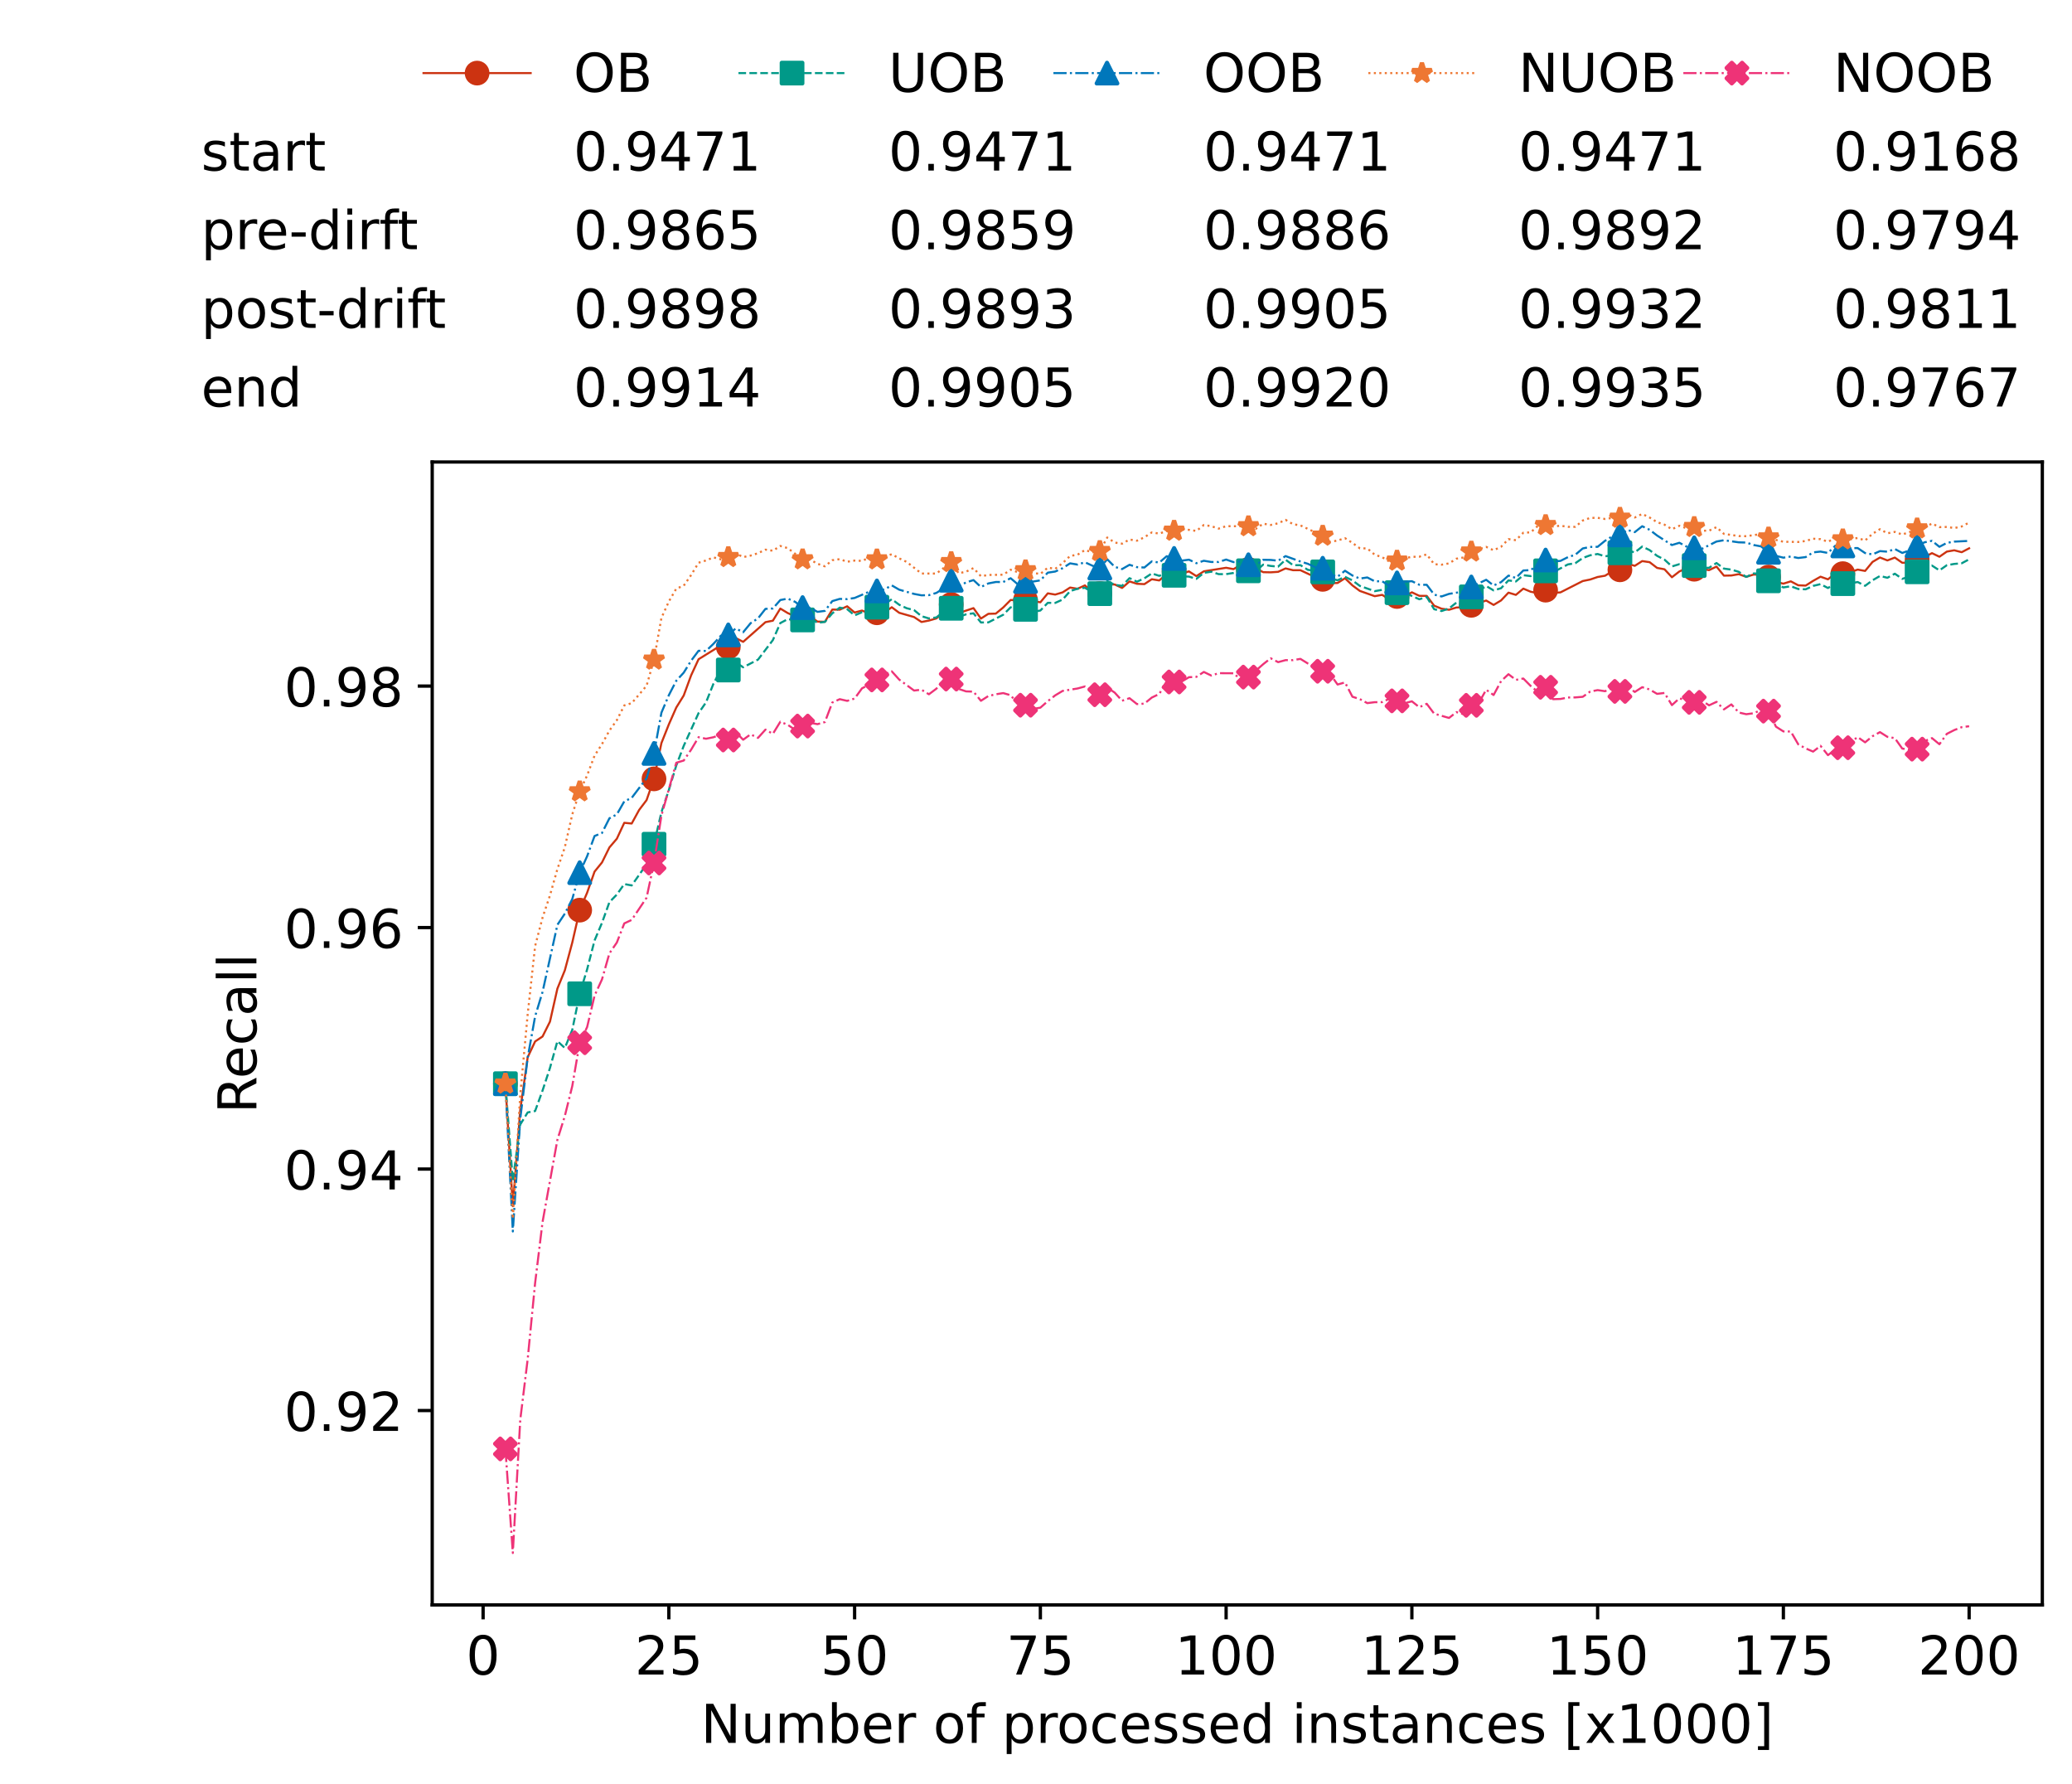 <?xml version="1.0" encoding="utf-8" standalone="no"?>
<!DOCTYPE svg PUBLIC "-//W3C//DTD SVG 1.1//EN"
  "http://www.w3.org/Graphics/SVG/1.1/DTD/svg11.dtd">
<!-- Created with matplotlib (https://matplotlib.org/) -->
<svg height="432.615pt" version="1.1" viewBox="0 0 502.65 432.615" width="502.65pt" xmlns="http://www.w3.org/2000/svg" xmlns:xlink="http://www.w3.org/1999/xlink">
 <defs>
  <style type="text/css">*{stroke-linecap:butt;stroke-linejoin:round;}</style>
 </defs>
 <g id="figure_1">
  <g id="patch_1">
   <path d="M 0 432.615 
L 502.65 432.615 
L 502.65 0 
L 0 0 
z
" style="fill:#ffffff;"/>
  </g>
  <g id="axes_1">
   <g id="patch_2">
    <path d="M 104.85 389.252 
L 495.45 389.252 
L 495.45 112.052 
L 104.85 112.052 
z
" style="fill:#ffffff;"/>
   </g>
   <g id="matplotlib.axis_1">
    <g id="xtick_1">
     <g id="line2d_1">
      <defs>
       <path d="M 0 0 
L 0 3.5 
" id="m1447e53d70" style="stroke:#000000;stroke-width:0.8;"/>
      </defs>
      <g>
       <use style="stroke:#000000;stroke-width:0.8;" x="117.197" xlink:href="#m1447e53d70" y="389.252"/>
      </g>
     </g>
     <g id="text_1">
      <!-- 0 -->
      <g transform="translate(113.061 406.13)scale(0.13 -0.13)">
       <defs>
        <path d="M 31.781 66.406 
Q 24.172 66.406 20.328 58.906 
Q 16.5 51.422 16.5 36.375 
Q 16.5 21.391 20.328 13.891 
Q 24.172 6.391 31.781 6.391 
Q 39.453 6.391 43.281 13.891 
Q 47.125 21.391 47.125 36.375 
Q 47.125 51.422 43.281 58.906 
Q 39.453 66.406 31.781 66.406 
z
M 31.781 74.219 
Q 44.047 74.219 50.516 64.516 
Q 56.984 54.828 56.984 36.375 
Q 56.984 17.969 50.516 8.266 
Q 44.047 -1.422 31.781 -1.422 
Q 19.531 -1.422 13.062 8.266 
Q 6.594 17.969 6.594 36.375 
Q 6.594 54.828 13.062 64.516 
Q 19.531 74.219 31.781 74.219 
z
" id="DejaVuSans-48"/>
       </defs>
       <use xlink:href="#DejaVuSans-48"/>
      </g>
     </g>
    </g>
    <g id="xtick_2">
     <g id="line2d_2">
      <g>
       <use style="stroke:#000000;stroke-width:0.8;" x="162.259" xlink:href="#m1447e53d70" y="389.252"/>
      </g>
     </g>
     <g id="text_2">
      <!-- 25 -->
      <g transform="translate(153.988 406.13)scale(0.13 -0.13)">
       <defs>
        <path d="M 19.188 8.297 
L 53.609 8.297 
L 53.609 0 
L 7.328 0 
L 7.328 8.297 
Q 12.938 14.109 22.625 23.891 
Q 32.328 33.688 34.812 36.531 
Q 39.547 41.844 41.422 45.531 
Q 43.312 49.219 43.312 52.781 
Q 43.312 58.594 39.234 62.25 
Q 35.156 65.922 28.609 65.922 
Q 23.969 65.922 18.812 64.312 
Q 13.672 62.703 7.812 59.422 
L 7.812 69.391 
Q 13.766 71.781 18.938 73 
Q 24.125 74.219 28.422 74.219 
Q 39.75 74.219 46.484 68.547 
Q 53.219 62.891 53.219 53.422 
Q 53.219 48.922 51.531 44.891 
Q 49.859 40.875 45.406 35.406 
Q 44.188 33.984 37.641 27.219 
Q 31.109 20.453 19.188 8.297 
z
" id="DejaVuSans-50"/>
        <path d="M 10.797 72.906 
L 49.516 72.906 
L 49.516 64.594 
L 19.828 64.594 
L 19.828 46.734 
Q 21.969 47.469 24.109 47.828 
Q 26.266 48.188 28.422 48.188 
Q 40.625 48.188 47.75 41.5 
Q 54.891 34.812 54.891 23.391 
Q 54.891 11.625 47.562 5.094 
Q 40.234 -1.422 26.906 -1.422 
Q 22.312 -1.422 17.547 -0.641 
Q 12.797 0.141 7.719 1.703 
L 7.719 11.625 
Q 12.109 9.234 16.797 8.062 
Q 21.484 6.891 26.703 6.891 
Q 35.156 6.891 40.078 11.328 
Q 45.016 15.766 45.016 23.391 
Q 45.016 31 40.078 35.438 
Q 35.156 39.891 26.703 39.891 
Q 22.75 39.891 18.812 39.016 
Q 14.891 38.141 10.797 36.281 
z
" id="DejaVuSans-53"/>
       </defs>
       <use xlink:href="#DejaVuSans-50"/>
       <use x="63.623" xlink:href="#DejaVuSans-53"/>
      </g>
     </g>
    </g>
    <g id="xtick_3">
     <g id="line2d_3">
      <g>
       <use style="stroke:#000000;stroke-width:0.8;" x="207.322" xlink:href="#m1447e53d70" y="389.252"/>
      </g>
     </g>
     <g id="text_3">
      <!-- 50 -->
      <g transform="translate(199.05 406.13)scale(0.13 -0.13)">
       <use xlink:href="#DejaVuSans-53"/>
       <use x="63.623" xlink:href="#DejaVuSans-48"/>
      </g>
     </g>
    </g>
    <g id="xtick_4">
     <g id="line2d_4">
      <g>
       <use style="stroke:#000000;stroke-width:0.8;" x="252.384" xlink:href="#m1447e53d70" y="389.252"/>
      </g>
     </g>
     <g id="text_4">
      <!-- 75 -->
      <g transform="translate(244.113 406.13)scale(0.13 -0.13)">
       <defs>
        <path d="M 8.203 72.906 
L 55.078 72.906 
L 55.078 68.703 
L 28.609 0 
L 18.312 0 
L 43.219 64.594 
L 8.203 64.594 
z
" id="DejaVuSans-55"/>
       </defs>
       <use xlink:href="#DejaVuSans-55"/>
       <use x="63.623" xlink:href="#DejaVuSans-53"/>
      </g>
     </g>
    </g>
    <g id="xtick_5">
     <g id="line2d_5">
      <g>
       <use style="stroke:#000000;stroke-width:0.8;" x="297.446" xlink:href="#m1447e53d70" y="389.252"/>
      </g>
     </g>
     <g id="text_5">
      <!-- 100 -->
      <g transform="translate(285.039 406.13)scale(0.13 -0.13)">
       <defs>
        <path d="M 12.406 8.297 
L 28.516 8.297 
L 28.516 63.922 
L 10.984 60.406 
L 10.984 69.391 
L 28.422 72.906 
L 38.281 72.906 
L 38.281 8.297 
L 54.391 8.297 
L 54.391 0 
L 12.406 0 
z
" id="DejaVuSans-49"/>
       </defs>
       <use xlink:href="#DejaVuSans-49"/>
       <use x="63.623" xlink:href="#DejaVuSans-48"/>
       <use x="127.246" xlink:href="#DejaVuSans-48"/>
      </g>
     </g>
    </g>
    <g id="xtick_6">
     <g id="line2d_6">
      <g>
       <use style="stroke:#000000;stroke-width:0.8;" x="342.509" xlink:href="#m1447e53d70" y="389.252"/>
      </g>
     </g>
     <g id="text_6">
      <!-- 125 -->
      <g transform="translate(330.102 406.13)scale(0.13 -0.13)">
       <use xlink:href="#DejaVuSans-49"/>
       <use x="63.623" xlink:href="#DejaVuSans-50"/>
       <use x="127.246" xlink:href="#DejaVuSans-53"/>
      </g>
     </g>
    </g>
    <g id="xtick_7">
     <g id="line2d_7">
      <g>
       <use style="stroke:#000000;stroke-width:0.8;" x="387.571" xlink:href="#m1447e53d70" y="389.252"/>
      </g>
     </g>
     <g id="text_7">
      <!-- 150 -->
      <g transform="translate(375.164 406.13)scale(0.13 -0.13)">
       <use xlink:href="#DejaVuSans-49"/>
       <use x="63.623" xlink:href="#DejaVuSans-53"/>
       <use x="127.246" xlink:href="#DejaVuSans-48"/>
      </g>
     </g>
    </g>
    <g id="xtick_8">
     <g id="line2d_8">
      <g>
       <use style="stroke:#000000;stroke-width:0.8;" x="432.633" xlink:href="#m1447e53d70" y="389.252"/>
      </g>
     </g>
     <g id="text_8">
      <!-- 175 -->
      <g transform="translate(420.226 406.13)scale(0.13 -0.13)">
       <use xlink:href="#DejaVuSans-49"/>
       <use x="63.623" xlink:href="#DejaVuSans-55"/>
       <use x="127.246" xlink:href="#DejaVuSans-53"/>
      </g>
     </g>
    </g>
    <g id="xtick_9">
     <g id="line2d_9">
      <g>
       <use style="stroke:#000000;stroke-width:0.8;" x="477.695" xlink:href="#m1447e53d70" y="389.252"/>
      </g>
     </g>
     <g id="text_9">
      <!-- 200 -->
      <g transform="translate(465.289 406.13)scale(0.13 -0.13)">
       <use xlink:href="#DejaVuSans-50"/>
       <use x="63.623" xlink:href="#DejaVuSans-48"/>
       <use x="127.246" xlink:href="#DejaVuSans-48"/>
      </g>
     </g>
    </g>
    <g id="text_10">
     <!-- Number of processed instances [x1000] -->
     <g transform="translate(170.025 422.711)scale(0.13 -0.13)">
      <defs>
       <path d="M 9.812 72.906 
L 23.094 72.906 
L 55.422 11.922 
L 55.422 72.906 
L 64.984 72.906 
L 64.984 0 
L 51.703 0 
L 19.391 60.984 
L 19.391 0 
L 9.812 0 
z
" id="DejaVuSans-78"/>
       <path d="M 8.5 21.578 
L 8.5 54.688 
L 17.484 54.688 
L 17.484 21.922 
Q 17.484 14.156 20.5 10.266 
Q 23.531 6.391 29.594 6.391 
Q 36.859 6.391 41.078 11.031 
Q 45.312 15.672 45.312 23.688 
L 45.312 54.688 
L 54.297 54.688 
L 54.297 0 
L 45.312 0 
L 45.312 8.406 
Q 42.047 3.422 37.719 1 
Q 33.406 -1.422 27.688 -1.422 
Q 18.266 -1.422 13.375 4.438 
Q 8.5 10.297 8.5 21.578 
z
M 31.109 56 
z
" id="DejaVuSans-117"/>
       <path d="M 52 44.188 
Q 55.375 50.25 60.062 53.125 
Q 64.75 56 71.094 56 
Q 79.641 56 84.281 50.016 
Q 88.922 44.047 88.922 33.016 
L 88.922 0 
L 79.891 0 
L 79.891 32.719 
Q 79.891 40.578 77.094 44.375 
Q 74.312 48.188 68.609 48.188 
Q 61.625 48.188 57.562 43.547 
Q 53.516 38.922 53.516 30.906 
L 53.516 0 
L 44.484 0 
L 44.484 32.719 
Q 44.484 40.625 41.703 44.406 
Q 38.922 48.188 33.109 48.188 
Q 26.219 48.188 22.156 43.531 
Q 18.109 38.875 18.109 30.906 
L 18.109 0 
L 9.078 0 
L 9.078 54.688 
L 18.109 54.688 
L 18.109 46.188 
Q 21.188 51.219 25.484 53.609 
Q 29.781 56 35.688 56 
Q 41.656 56 45.828 52.969 
Q 50 49.953 52 44.188 
z
" id="DejaVuSans-109"/>
       <path d="M 48.688 27.297 
Q 48.688 37.203 44.609 42.844 
Q 40.531 48.484 33.406 48.484 
Q 26.266 48.484 22.188 42.844 
Q 18.109 37.203 18.109 27.297 
Q 18.109 17.391 22.188 11.75 
Q 26.266 6.109 33.406 6.109 
Q 40.531 6.109 44.609 11.75 
Q 48.688 17.391 48.688 27.297 
z
M 18.109 46.391 
Q 20.953 51.266 25.266 53.625 
Q 29.594 56 35.594 56 
Q 45.562 56 51.781 48.094 
Q 58.016 40.188 58.016 27.297 
Q 58.016 14.406 51.781 6.484 
Q 45.562 -1.422 35.594 -1.422 
Q 29.594 -1.422 25.266 0.953 
Q 20.953 3.328 18.109 8.203 
L 18.109 0 
L 9.078 0 
L 9.078 75.984 
L 18.109 75.984 
z
" id="DejaVuSans-98"/>
       <path d="M 56.203 29.594 
L 56.203 25.203 
L 14.891 25.203 
Q 15.484 15.922 20.484 11.062 
Q 25.484 6.203 34.422 6.203 
Q 39.594 6.203 44.453 7.469 
Q 49.312 8.734 54.109 11.281 
L 54.109 2.781 
Q 49.266 0.734 44.188 -0.344 
Q 39.109 -1.422 33.891 -1.422 
Q 20.797 -1.422 13.156 6.188 
Q 5.516 13.812 5.516 26.812 
Q 5.516 40.234 12.766 48.109 
Q 20.016 56 32.328 56 
Q 43.359 56 49.781 48.891 
Q 56.203 41.797 56.203 29.594 
z
M 47.219 32.234 
Q 47.125 39.594 43.094 43.984 
Q 39.062 48.391 32.422 48.391 
Q 24.906 48.391 20.391 44.141 
Q 15.875 39.891 15.188 32.172 
z
" id="DejaVuSans-101"/>
       <path d="M 41.109 46.297 
Q 39.594 47.172 37.812 47.578 
Q 36.031 48 33.891 48 
Q 26.266 48 22.188 43.047 
Q 18.109 38.094 18.109 28.812 
L 18.109 0 
L 9.078 0 
L 9.078 54.688 
L 18.109 54.688 
L 18.109 46.188 
Q 20.953 51.172 25.484 53.578 
Q 30.031 56 36.531 56 
Q 37.453 56 38.578 55.875 
Q 39.703 55.766 41.062 55.516 
z
" id="DejaVuSans-114"/>
       <path id="DejaVuSans-32"/>
       <path d="M 30.609 48.391 
Q 23.391 48.391 19.188 42.75 
Q 14.984 37.109 14.984 27.297 
Q 14.984 17.484 19.156 11.844 
Q 23.344 6.203 30.609 6.203 
Q 37.797 6.203 41.984 11.859 
Q 46.188 17.531 46.188 27.297 
Q 46.188 37.016 41.984 42.703 
Q 37.797 48.391 30.609 48.391 
z
M 30.609 56 
Q 42.328 56 49.016 48.375 
Q 55.719 40.766 55.719 27.297 
Q 55.719 13.875 49.016 6.219 
Q 42.328 -1.422 30.609 -1.422 
Q 18.844 -1.422 12.172 6.219 
Q 5.516 13.875 5.516 27.297 
Q 5.516 40.766 12.172 48.375 
Q 18.844 56 30.609 56 
z
" id="DejaVuSans-111"/>
       <path d="M 37.109 75.984 
L 37.109 68.5 
L 28.516 68.5 
Q 23.688 68.5 21.797 66.547 
Q 19.922 64.594 19.922 59.516 
L 19.922 54.688 
L 34.719 54.688 
L 34.719 47.703 
L 19.922 47.703 
L 19.922 0 
L 10.891 0 
L 10.891 47.703 
L 2.297 47.703 
L 2.297 54.688 
L 10.891 54.688 
L 10.891 58.5 
Q 10.891 67.625 15.141 71.797 
Q 19.391 75.984 28.609 75.984 
z
" id="DejaVuSans-102"/>
       <path d="M 18.109 8.203 
L 18.109 -20.797 
L 9.078 -20.797 
L 9.078 54.688 
L 18.109 54.688 
L 18.109 46.391 
Q 20.953 51.266 25.266 53.625 
Q 29.594 56 35.594 56 
Q 45.562 56 51.781 48.094 
Q 58.016 40.188 58.016 27.297 
Q 58.016 14.406 51.781 6.484 
Q 45.562 -1.422 35.594 -1.422 
Q 29.594 -1.422 25.266 0.953 
Q 20.953 3.328 18.109 8.203 
z
M 48.688 27.297 
Q 48.688 37.203 44.609 42.844 
Q 40.531 48.484 33.406 48.484 
Q 26.266 48.484 22.188 42.844 
Q 18.109 37.203 18.109 27.297 
Q 18.109 17.391 22.188 11.75 
Q 26.266 6.109 33.406 6.109 
Q 40.531 6.109 44.609 11.75 
Q 48.688 17.391 48.688 27.297 
z
" id="DejaVuSans-112"/>
       <path d="M 48.781 52.594 
L 48.781 44.188 
Q 44.969 46.297 41.141 47.344 
Q 37.312 48.391 33.406 48.391 
Q 24.656 48.391 19.812 42.844 
Q 14.984 37.312 14.984 27.297 
Q 14.984 17.281 19.812 11.734 
Q 24.656 6.203 33.406 6.203 
Q 37.312 6.203 41.141 7.25 
Q 44.969 8.297 48.781 10.406 
L 48.781 2.094 
Q 45.016 0.344 40.984 -0.531 
Q 36.969 -1.422 32.422 -1.422 
Q 20.062 -1.422 12.781 6.344 
Q 5.516 14.109 5.516 27.297 
Q 5.516 40.672 12.859 48.328 
Q 20.219 56 33.016 56 
Q 37.156 56 41.109 55.141 
Q 45.062 54.297 48.781 52.594 
z
" id="DejaVuSans-99"/>
       <path d="M 44.281 53.078 
L 44.281 44.578 
Q 40.484 46.531 36.375 47.5 
Q 32.281 48.484 27.875 48.484 
Q 21.188 48.484 17.844 46.438 
Q 14.5 44.391 14.5 40.281 
Q 14.5 37.156 16.891 35.375 
Q 19.281 33.594 26.516 31.984 
L 29.594 31.297 
Q 39.156 29.25 43.188 25.516 
Q 47.219 21.781 47.219 15.094 
Q 47.219 7.469 41.188 3.016 
Q 35.156 -1.422 24.609 -1.422 
Q 20.219 -1.422 15.453 -0.562 
Q 10.688 0.297 5.422 2 
L 5.422 11.281 
Q 10.406 8.688 15.234 7.391 
Q 20.062 6.109 24.812 6.109 
Q 31.156 6.109 34.562 8.281 
Q 37.984 10.453 37.984 14.406 
Q 37.984 18.062 35.516 20.016 
Q 33.062 21.969 24.703 23.781 
L 21.578 24.516 
Q 13.234 26.266 9.516 29.906 
Q 5.812 33.547 5.812 39.891 
Q 5.812 47.609 11.281 51.797 
Q 16.75 56 26.812 56 
Q 31.781 56 36.172 55.266 
Q 40.578 54.547 44.281 53.078 
z
" id="DejaVuSans-115"/>
       <path d="M 45.406 46.391 
L 45.406 75.984 
L 54.391 75.984 
L 54.391 0 
L 45.406 0 
L 45.406 8.203 
Q 42.578 3.328 38.25 0.953 
Q 33.938 -1.422 27.875 -1.422 
Q 17.969 -1.422 11.734 6.484 
Q 5.516 14.406 5.516 27.297 
Q 5.516 40.188 11.734 48.094 
Q 17.969 56 27.875 56 
Q 33.938 56 38.25 53.625 
Q 42.578 51.266 45.406 46.391 
z
M 14.797 27.297 
Q 14.797 17.391 18.875 11.75 
Q 22.953 6.109 30.078 6.109 
Q 37.203 6.109 41.297 11.75 
Q 45.406 17.391 45.406 27.297 
Q 45.406 37.203 41.297 42.844 
Q 37.203 48.484 30.078 48.484 
Q 22.953 48.484 18.875 42.844 
Q 14.797 37.203 14.797 27.297 
z
" id="DejaVuSans-100"/>
       <path d="M 9.422 54.688 
L 18.406 54.688 
L 18.406 0 
L 9.422 0 
z
M 9.422 75.984 
L 18.406 75.984 
L 18.406 64.594 
L 9.422 64.594 
z
" id="DejaVuSans-105"/>
       <path d="M 54.891 33.016 
L 54.891 0 
L 45.906 0 
L 45.906 32.719 
Q 45.906 40.484 42.875 44.328 
Q 39.844 48.188 33.797 48.188 
Q 26.516 48.188 22.312 43.547 
Q 18.109 38.922 18.109 30.906 
L 18.109 0 
L 9.078 0 
L 9.078 54.688 
L 18.109 54.688 
L 18.109 46.188 
Q 21.344 51.125 25.703 53.562 
Q 30.078 56 35.797 56 
Q 45.219 56 50.047 50.172 
Q 54.891 44.344 54.891 33.016 
z
" id="DejaVuSans-110"/>
       <path d="M 18.312 70.219 
L 18.312 54.688 
L 36.812 54.688 
L 36.812 47.703 
L 18.312 47.703 
L 18.312 18.016 
Q 18.312 11.328 20.141 9.422 
Q 21.969 7.516 27.594 7.516 
L 36.812 7.516 
L 36.812 0 
L 27.594 0 
Q 17.188 0 13.234 3.875 
Q 9.281 7.766 9.281 18.016 
L 9.281 47.703 
L 2.688 47.703 
L 2.688 54.688 
L 9.281 54.688 
L 9.281 70.219 
z
" id="DejaVuSans-116"/>
       <path d="M 34.281 27.484 
Q 23.391 27.484 19.188 25 
Q 14.984 22.516 14.984 16.5 
Q 14.984 11.719 18.141 8.906 
Q 21.297 6.109 26.703 6.109 
Q 34.188 6.109 38.703 11.406 
Q 43.219 16.703 43.219 25.484 
L 43.219 27.484 
z
M 52.203 31.203 
L 52.203 0 
L 43.219 0 
L 43.219 8.297 
Q 40.141 3.328 35.547 0.953 
Q 30.953 -1.422 24.312 -1.422 
Q 15.922 -1.422 10.953 3.297 
Q 6 8.016 6 15.922 
Q 6 25.141 12.172 29.828 
Q 18.359 34.516 30.609 34.516 
L 43.219 34.516 
L 43.219 35.406 
Q 43.219 41.609 39.141 45 
Q 35.062 48.391 27.688 48.391 
Q 23 48.391 18.547 47.266 
Q 14.109 46.141 10.016 43.891 
L 10.016 52.203 
Q 14.938 54.109 19.578 55.047 
Q 24.219 56 28.609 56 
Q 40.484 56 46.344 49.844 
Q 52.203 43.703 52.203 31.203 
z
" id="DejaVuSans-97"/>
       <path d="M 8.594 75.984 
L 29.297 75.984 
L 29.297 69 
L 17.578 69 
L 17.578 -6.203 
L 29.297 -6.203 
L 29.297 -13.188 
L 8.594 -13.188 
z
" id="DejaVuSans-91"/>
       <path d="M 54.891 54.688 
L 35.109 28.078 
L 55.906 0 
L 45.312 0 
L 29.391 21.484 
L 13.484 0 
L 2.875 0 
L 24.125 28.609 
L 4.688 54.688 
L 15.281 54.688 
L 29.781 35.203 
L 44.281 54.688 
z
" id="DejaVuSans-120"/>
       <path d="M 30.422 75.984 
L 30.422 -13.188 
L 9.719 -13.188 
L 9.719 -6.203 
L 21.391 -6.203 
L 21.391 69 
L 9.719 69 
L 9.719 75.984 
z
" id="DejaVuSans-93"/>
      </defs>
      <use xlink:href="#DejaVuSans-78"/>
      <use x="74.805" xlink:href="#DejaVuSans-117"/>
      <use x="138.184" xlink:href="#DejaVuSans-109"/>
      <use x="235.596" xlink:href="#DejaVuSans-98"/>
      <use x="299.072" xlink:href="#DejaVuSans-101"/>
      <use x="360.596" xlink:href="#DejaVuSans-114"/>
      <use x="401.709" xlink:href="#DejaVuSans-32"/>
      <use x="433.496" xlink:href="#DejaVuSans-111"/>
      <use x="494.678" xlink:href="#DejaVuSans-102"/>
      <use x="529.883" xlink:href="#DejaVuSans-32"/>
      <use x="561.67" xlink:href="#DejaVuSans-112"/>
      <use x="625.146" xlink:href="#DejaVuSans-114"/>
      <use x="664.01" xlink:href="#DejaVuSans-111"/>
      <use x="725.191" xlink:href="#DejaVuSans-99"/>
      <use x="780.172" xlink:href="#DejaVuSans-101"/>
      <use x="841.695" xlink:href="#DejaVuSans-115"/>
      <use x="893.795" xlink:href="#DejaVuSans-115"/>
      <use x="945.895" xlink:href="#DejaVuSans-101"/>
      <use x="1007.418" xlink:href="#DejaVuSans-100"/>
      <use x="1070.895" xlink:href="#DejaVuSans-32"/>
      <use x="1102.682" xlink:href="#DejaVuSans-105"/>
      <use x="1130.465" xlink:href="#DejaVuSans-110"/>
      <use x="1193.844" xlink:href="#DejaVuSans-115"/>
      <use x="1245.943" xlink:href="#DejaVuSans-116"/>
      <use x="1285.152" xlink:href="#DejaVuSans-97"/>
      <use x="1346.432" xlink:href="#DejaVuSans-110"/>
      <use x="1409.811" xlink:href="#DejaVuSans-99"/>
      <use x="1464.791" xlink:href="#DejaVuSans-101"/>
      <use x="1526.314" xlink:href="#DejaVuSans-115"/>
      <use x="1578.414" xlink:href="#DejaVuSans-32"/>
      <use x="1610.201" xlink:href="#DejaVuSans-91"/>
      <use x="1649.215" xlink:href="#DejaVuSans-120"/>
      <use x="1708.395" xlink:href="#DejaVuSans-49"/>
      <use x="1772.018" xlink:href="#DejaVuSans-48"/>
      <use x="1835.641" xlink:href="#DejaVuSans-48"/>
      <use x="1899.264" xlink:href="#DejaVuSans-48"/>
      <use x="1962.887" xlink:href="#DejaVuSans-93"/>
     </g>
    </g>
   </g>
   <g id="matplotlib.axis_2">
    <g id="ytick_1">
     <g id="line2d_10">
      <defs>
       <path d="M 0 0 
L -3.5 0 
" id="mb6cef8f1f8" style="stroke:#000000;stroke-width:0.8;"/>
      </defs>
      <g>
       <use style="stroke:#000000;stroke-width:0.8;" x="104.85" xlink:href="#mb6cef8f1f8" y="342.105"/>
      </g>
     </g>
     <g id="text_11">
      <!-- 0.92 -->
      <g transform="translate(68.905 347.044)scale(0.13 -0.13)">
       <defs>
        <path d="M 10.688 12.406 
L 21 12.406 
L 21 0 
L 10.688 0 
z
" id="DejaVuSans-46"/>
        <path d="M 10.984 1.516 
L 10.984 10.5 
Q 14.703 8.734 18.5 7.812 
Q 22.312 6.891 25.984 6.891 
Q 35.75 6.891 40.891 13.453 
Q 46.047 20.016 46.781 33.406 
Q 43.953 29.203 39.594 26.953 
Q 35.25 24.703 29.984 24.703 
Q 19.047 24.703 12.672 31.312 
Q 6.297 37.938 6.297 49.422 
Q 6.297 60.641 12.938 67.422 
Q 19.578 74.219 30.609 74.219 
Q 43.266 74.219 49.922 64.516 
Q 56.594 54.828 56.594 36.375 
Q 56.594 19.141 48.406 8.859 
Q 40.234 -1.422 26.422 -1.422 
Q 22.703 -1.422 18.891 -0.688 
Q 15.094 0.047 10.984 1.516 
z
M 30.609 32.422 
Q 37.25 32.422 41.125 36.953 
Q 45.016 41.5 45.016 49.422 
Q 45.016 57.281 41.125 61.844 
Q 37.25 66.406 30.609 66.406 
Q 23.969 66.406 20.094 61.844 
Q 16.219 57.281 16.219 49.422 
Q 16.219 41.5 20.094 36.953 
Q 23.969 32.422 30.609 32.422 
z
" id="DejaVuSans-57"/>
       </defs>
       <use xlink:href="#DejaVuSans-48"/>
       <use x="63.623" xlink:href="#DejaVuSans-46"/>
       <use x="95.41" xlink:href="#DejaVuSans-57"/>
       <use x="159.033" xlink:href="#DejaVuSans-50"/>
      </g>
     </g>
    </g>
    <g id="ytick_2">
     <g id="line2d_11">
      <g>
       <use style="stroke:#000000;stroke-width:0.8;" x="104.85" xlink:href="#mb6cef8f1f8" y="283.537"/>
      </g>
     </g>
     <g id="text_12">
      <!-- 0.94 -->
      <g transform="translate(68.905 288.476)scale(0.13 -0.13)">
       <defs>
        <path d="M 37.797 64.312 
L 12.891 25.391 
L 37.797 25.391 
z
M 35.203 72.906 
L 47.609 72.906 
L 47.609 25.391 
L 58.016 25.391 
L 58.016 17.188 
L 47.609 17.188 
L 47.609 0 
L 37.797 0 
L 37.797 17.188 
L 4.891 17.188 
L 4.891 26.703 
z
" id="DejaVuSans-52"/>
       </defs>
       <use xlink:href="#DejaVuSans-48"/>
       <use x="63.623" xlink:href="#DejaVuSans-46"/>
       <use x="95.41" xlink:href="#DejaVuSans-57"/>
       <use x="159.033" xlink:href="#DejaVuSans-52"/>
      </g>
     </g>
    </g>
    <g id="ytick_3">
     <g id="line2d_12">
      <g>
       <use style="stroke:#000000;stroke-width:0.8;" x="104.85" xlink:href="#mb6cef8f1f8" y="224.968"/>
      </g>
     </g>
     <g id="text_13">
      <!-- 0.96 -->
      <g transform="translate(68.905 229.907)scale(0.13 -0.13)">
       <defs>
        <path d="M 33.016 40.375 
Q 26.375 40.375 22.484 35.828 
Q 18.609 31.297 18.609 23.391 
Q 18.609 15.531 22.484 10.953 
Q 26.375 6.391 33.016 6.391 
Q 39.656 6.391 43.531 10.953 
Q 47.406 15.531 47.406 23.391 
Q 47.406 31.297 43.531 35.828 
Q 39.656 40.375 33.016 40.375 
z
M 52.594 71.297 
L 52.594 62.312 
Q 48.875 64.062 45.094 64.984 
Q 41.312 65.922 37.594 65.922 
Q 27.828 65.922 22.672 59.328 
Q 17.531 52.734 16.797 39.406 
Q 19.672 43.656 24.016 45.922 
Q 28.375 48.188 33.594 48.188 
Q 44.578 48.188 50.953 41.516 
Q 57.328 34.859 57.328 23.391 
Q 57.328 12.156 50.688 5.359 
Q 44.047 -1.422 33.016 -1.422 
Q 20.359 -1.422 13.672 8.266 
Q 6.984 17.969 6.984 36.375 
Q 6.984 53.656 15.188 63.938 
Q 23.391 74.219 37.203 74.219 
Q 40.922 74.219 44.703 73.484 
Q 48.484 72.75 52.594 71.297 
z
" id="DejaVuSans-54"/>
       </defs>
       <use xlink:href="#DejaVuSans-48"/>
       <use x="63.623" xlink:href="#DejaVuSans-46"/>
       <use x="95.41" xlink:href="#DejaVuSans-57"/>
       <use x="159.033" xlink:href="#DejaVuSans-54"/>
      </g>
     </g>
    </g>
    <g id="ytick_4">
     <g id="line2d_13">
      <g>
       <use style="stroke:#000000;stroke-width:0.8;" x="104.85" xlink:href="#mb6cef8f1f8" y="166.4"/>
      </g>
     </g>
     <g id="text_14">
      <!-- 0.98 -->
      <g transform="translate(68.905 171.339)scale(0.13 -0.13)">
       <defs>
        <path d="M 31.781 34.625 
Q 24.75 34.625 20.719 30.859 
Q 16.703 27.094 16.703 20.516 
Q 16.703 13.922 20.719 10.156 
Q 24.75 6.391 31.781 6.391 
Q 38.812 6.391 42.859 10.172 
Q 46.922 13.969 46.922 20.516 
Q 46.922 27.094 42.891 30.859 
Q 38.875 34.625 31.781 34.625 
z
M 21.922 38.812 
Q 15.578 40.375 12.031 44.719 
Q 8.5 49.078 8.5 55.328 
Q 8.5 64.062 14.719 69.141 
Q 20.953 74.219 31.781 74.219 
Q 42.672 74.219 48.875 69.141 
Q 55.078 64.062 55.078 55.328 
Q 55.078 49.078 51.531 44.719 
Q 48 40.375 41.703 38.812 
Q 48.828 37.156 52.797 32.312 
Q 56.781 27.484 56.781 20.516 
Q 56.781 9.906 50.312 4.234 
Q 43.844 -1.422 31.781 -1.422 
Q 19.734 -1.422 13.25 4.234 
Q 6.781 9.906 6.781 20.516 
Q 6.781 27.484 10.781 32.312 
Q 14.797 37.156 21.922 38.812 
z
M 18.312 54.391 
Q 18.312 48.734 21.844 45.562 
Q 25.391 42.391 31.781 42.391 
Q 38.141 42.391 41.719 45.562 
Q 45.312 48.734 45.312 54.391 
Q 45.312 60.062 41.719 63.234 
Q 38.141 66.406 31.781 66.406 
Q 25.391 66.406 21.844 63.234 
Q 18.312 60.062 18.312 54.391 
z
" id="DejaVuSans-56"/>
       </defs>
       <use xlink:href="#DejaVuSans-48"/>
       <use x="63.623" xlink:href="#DejaVuSans-46"/>
       <use x="95.41" xlink:href="#DejaVuSans-57"/>
       <use x="159.033" xlink:href="#DejaVuSans-56"/>
      </g>
     </g>
    </g>
    <g id="text_15">
     <!-- Recall -->
     <g transform="translate(62.201 270.044)rotate(-90)scale(0.13 -0.13)">
      <defs>
       <path d="M 44.391 34.188 
Q 47.562 33.109 50.562 29.594 
Q 53.562 26.078 56.594 19.922 
L 66.609 0 
L 56 0 
L 46.688 18.703 
Q 43.062 26.031 39.672 28.422 
Q 36.281 30.812 30.422 30.812 
L 19.672 30.812 
L 19.672 0 
L 9.812 0 
L 9.812 72.906 
L 32.078 72.906 
Q 44.578 72.906 50.734 67.672 
Q 56.891 62.453 56.891 51.906 
Q 56.891 45.016 53.688 40.469 
Q 50.484 35.938 44.391 34.188 
z
M 19.672 64.797 
L 19.672 38.922 
L 32.078 38.922 
Q 39.203 38.922 42.844 42.219 
Q 46.484 45.516 46.484 51.906 
Q 46.484 58.297 42.844 61.547 
Q 39.203 64.797 32.078 64.797 
z
" id="DejaVuSans-82"/>
       <path d="M 9.422 75.984 
L 18.406 75.984 
L 18.406 0 
L 9.422 0 
z
" id="DejaVuSans-108"/>
      </defs>
      <use xlink:href="#DejaVuSans-82"/>
      <use x="64.982" xlink:href="#DejaVuSans-101"/>
      <use x="126.506" xlink:href="#DejaVuSans-99"/>
      <use x="181.486" xlink:href="#DejaVuSans-97"/>
      <use x="242.766" xlink:href="#DejaVuSans-108"/>
      <use x="270.549" xlink:href="#DejaVuSans-108"/>
     </g>
    </g>
   </g>
   <g id="line2d_14"/>
   <g id="line2d_15"/>
   <g id="line2d_16"/>
   <g id="line2d_17"/>
   <g id="line2d_18"/>
   <g id="line2d_19">
    <path clip-path="url(#p4701dff1e9)" d="M 122.605 262.833 
L 124.407 292.544 
L 126.21 269.179 
L 128.012 256.411 
L 129.815 252.588 
L 131.617 251.385 
L 133.419 247.78 
L 135.222 239.766 
L 137.024 235.339 
L 138.827 228.614 
L 140.629 220.741 
L 142.432 216.513 
L 144.234 211.398 
L 146.037 209.176 
L 147.839 205.531 
L 149.642 203.419 
L 151.444 199.558 
L 153.247 199.731 
L 155.049 196.439 
L 156.852 194.054 
L 158.654 188.903 
L 160.457 180.216 
L 162.259 175.68 
L 164.062 171.593 
L 165.864 168.684 
L 167.667 163.775 
L 169.469 159.884 
L 174.877 156.532 
L 176.679 156.928 
L 178.482 154.74 
L 180.284 155.669 
L 185.692 150.896 
L 187.494 150.534 
L 189.297 147.599 
L 191.099 148.686 
L 192.902 149.505 
L 194.704 150.027 
L 196.507 149.485 
L 198.309 150.753 
L 200.112 150.804 
L 201.914 147.838 
L 203.717 147.869 
L 205.519 147.046 
L 207.322 148.553 
L 209.124 148.083 
L 210.927 148.808 
L 212.729 148.619 
L 214.532 148.568 
L 216.334 147.273 
L 218.137 148.623 
L 221.742 149.653 
L 223.544 150.852 
L 225.347 150.508 
L 227.149 149.992 
L 228.952 148.554 
L 230.754 146.604 
L 232.557 148.692 
L 236.162 147.489 
L 237.964 150.025 
L 239.767 148.87 
L 241.569 148.823 
L 243.372 147.337 
L 245.174 145.522 
L 246.976 145.571 
L 248.779 145.49 
L 252.384 146.076 
L 254.186 143.905 
L 255.989 144.204 
L 257.791 143.669 
L 259.594 142.497 
L 261.396 142.797 
L 263.199 141.975 
L 265.001 143.645 
L 266.804 143.949 
L 268.606 141.747 
L 270.409 141.751 
L 272.211 142.591 
L 274.014 141.015 
L 275.816 141.588 
L 277.619 141.671 
L 279.421 140.485 
L 281.224 140.78 
L 283.026 139.237 
L 284.829 138.563 
L 286.631 139.098 
L 288.434 138.585 
L 290.236 139.73 
L 292.039 138.564 
L 297.446 137.704 
L 299.249 138.03 
L 301.051 136.966 
L 302.854 138.121 
L 304.656 137.909 
L 306.459 138.772 
L 308.261 138.808 
L 310.064 138.688 
L 311.866 137.861 
L 313.669 138.293 
L 315.471 138.293 
L 319.076 139.983 
L 320.879 140.512 
L 322.681 141.449 
L 324.484 141.392 
L 326.286 140.25 
L 328.089 141.983 
L 329.891 143.32 
L 333.496 144.592 
L 335.299 144.273 
L 337.101 145.409 
L 338.904 144.668 
L 340.706 144.668 
L 342.509 143.655 
L 344.311 144.508 
L 346.114 144.525 
L 347.916 146.906 
L 349.719 147.631 
L 351.521 147.892 
L 353.324 147.34 
L 355.126 147.305 
L 358.731 146.245 
L 360.533 145.648 
L 362.336 146.716 
L 364.138 145.631 
L 365.941 143.735 
L 367.743 144.277 
L 369.546 142.763 
L 371.348 143.519 
L 373.151 143.871 
L 374.953 143.128 
L 376.756 143.809 
L 378.558 143.671 
L 383.966 140.923 
L 385.768 140.553 
L 387.571 139.942 
L 389.373 139.632 
L 391.176 138.525 
L 392.978 138.2 
L 394.781 136.703 
L 396.583 137.231 
L 398.386 136.083 
L 400.188 136.348 
L 401.991 137.736 
L 403.793 138.071 
L 405.596 140 
L 407.398 138.601 
L 409.201 137.786 
L 411.003 138.056 
L 412.806 138 
L 414.608 138.277 
L 416.411 137.417 
L 418.213 139.613 
L 420.016 139.574 
L 421.818 139.258 
L 423.621 139.905 
L 425.423 139.347 
L 427.226 139.394 
L 429.028 139.959 
L 430.831 141.116 
L 432.633 141.556 
L 434.436 140.994 
L 436.238 141.951 
L 438.041 142.026 
L 439.843 140.881 
L 441.646 139.869 
L 443.448 140.509 
L 445.251 139.041 
L 447.053 139.132 
L 448.856 138.781 
L 450.658 138.146 
L 452.461 138.47 
L 454.263 136.283 
L 456.066 135.216 
L 457.868 135.922 
L 459.671 135.235 
L 461.473 136.49 
L 463.276 136.478 
L 465.078 135.654 
L 466.881 135.102 
L 468.683 134.155 
L 470.485 135.032 
L 472.288 133.778 
L 474.09 133.466 
L 475.893 133.926 
L 477.695 132.983 
L 477.695 132.983 
" style="fill:none;stroke:#cc3311;stroke-linecap:square;stroke-width:0.5;"/>
    <defs>
     <path d="M 0 2.5 
C 0.663 2.5 1.299 2.237 1.768 1.768 
C 2.237 1.299 2.5 0.663 2.5 0 
C 2.5 -0.663 2.237 -1.299 1.768 -1.768 
C 1.299 -2.237 0.663 -2.5 0 -2.5 
C -0.663 -2.5 -1.299 -2.237 -1.768 -1.768 
C -2.237 -1.299 -2.5 -0.663 -2.5 0 
C -2.5 0.663 -2.237 1.299 -1.768 1.768 
C -1.299 2.237 -0.663 2.5 0 2.5 
z
" id="m1396f94593" style="stroke:#cc3311;"/>
    </defs>
    <g clip-path="url(#p4701dff1e9)">
     <use style="fill:#cc3311;stroke:#cc3311;" x="122.605" xlink:href="#m1396f94593" y="262.833"/>
     <use style="fill:#cc3311;stroke:#cc3311;" x="140.629" xlink:href="#m1396f94593" y="220.741"/>
     <use style="fill:#cc3311;stroke:#cc3311;" x="158.654" xlink:href="#m1396f94593" y="188.903"/>
     <use style="fill:#cc3311;stroke:#cc3311;" x="176.679" xlink:href="#m1396f94593" y="156.928"/>
     <use style="fill:#cc3311;stroke:#cc3311;" x="194.704" xlink:href="#m1396f94593" y="150.027"/>
     <use style="fill:#cc3311;stroke:#cc3311;" x="212.729" xlink:href="#m1396f94593" y="148.619"/>
     <use style="fill:#cc3311;stroke:#cc3311;" x="230.754" xlink:href="#m1396f94593" y="146.604"/>
     <use style="fill:#cc3311;stroke:#cc3311;" x="248.779" xlink:href="#m1396f94593" y="145.49"/>
     <use style="fill:#cc3311;stroke:#cc3311;" x="266.804" xlink:href="#m1396f94593" y="143.949"/>
     <use style="fill:#cc3311;stroke:#cc3311;" x="284.829" xlink:href="#m1396f94593" y="138.563"/>
     <use style="fill:#cc3311;stroke:#cc3311;" x="302.854" xlink:href="#m1396f94593" y="138.121"/>
     <use style="fill:#cc3311;stroke:#cc3311;" x="320.879" xlink:href="#m1396f94593" y="140.512"/>
     <use style="fill:#cc3311;stroke:#cc3311;" x="338.904" xlink:href="#m1396f94593" y="144.668"/>
     <use style="fill:#cc3311;stroke:#cc3311;" x="356.928" xlink:href="#m1396f94593" y="146.808"/>
     <use style="fill:#cc3311;stroke:#cc3311;" x="374.953" xlink:href="#m1396f94593" y="143.128"/>
     <use style="fill:#cc3311;stroke:#cc3311;" x="392.978" xlink:href="#m1396f94593" y="138.2"/>
     <use style="fill:#cc3311;stroke:#cc3311;" x="411.003" xlink:href="#m1396f94593" y="138.056"/>
     <use style="fill:#cc3311;stroke:#cc3311;" x="429.028" xlink:href="#m1396f94593" y="139.959"/>
     <use style="fill:#cc3311;stroke:#cc3311;" x="447.053" xlink:href="#m1396f94593" y="139.132"/>
     <use style="fill:#cc3311;stroke:#cc3311;" x="465.078" xlink:href="#m1396f94593" y="135.654"/>
    </g>
   </g>
   <g id="line2d_20"/>
   <g id="line2d_21"/>
   <g id="line2d_22"/>
   <g id="line2d_23"/>
   <g id="line2d_24">
    <path clip-path="url(#p4701dff1e9)" d="M 122.605 262.833 
L 124.407 286.418 
L 126.21 272.735 
L 128.012 269.799 
L 129.815 269.464 
L 131.617 264.493 
L 133.419 259.016 
L 135.222 252.514 
L 137.024 254.174 
L 138.827 249.783 
L 140.629 241.022 
L 142.432 235.104 
L 144.234 228.095 
L 146.037 223.818 
L 147.839 218.807 
L 149.642 216.956 
L 151.444 214.411 
L 153.247 214.748 
L 156.852 209.621 
L 158.654 204.759 
L 160.457 196.974 
L 162.259 191.591 
L 164.062 185.646 
L 165.864 180.898 
L 169.469 172.947 
L 171.272 170.36 
L 173.074 165.831 
L 174.877 162.37 
L 176.679 162.496 
L 178.482 160.615 
L 180.284 161.845 
L 183.889 159.978 
L 187.494 155.239 
L 189.297 151.114 
L 191.099 150.166 
L 192.902 150.401 
L 194.704 150.35 
L 196.507 149.815 
L 198.309 151.058 
L 200.112 150.825 
L 201.914 148.753 
L 203.717 147.365 
L 205.519 147.745 
L 207.322 149.251 
L 209.124 148.482 
L 210.927 148.301 
L 212.729 147.264 
L 214.532 146.616 
L 216.334 145.321 
L 218.137 146.671 
L 219.939 147.509 
L 221.742 147.965 
L 223.544 149.447 
L 225.347 149.991 
L 227.149 149.751 
L 228.952 148.313 
L 230.754 147.526 
L 232.557 149.613 
L 234.359 149.003 
L 236.162 148.746 
L 237.964 150.97 
L 239.767 150.952 
L 243.372 149.102 
L 245.174 147.293 
L 246.976 147.923 
L 248.779 147.778 
L 250.581 148.371 
L 252.384 148.075 
L 254.186 146.207 
L 255.989 146.223 
L 257.791 145.409 
L 259.594 143.366 
L 261.396 142.787 
L 263.199 142.559 
L 265.001 143.666 
L 266.804 143.978 
L 268.606 140.927 
L 270.409 141.844 
L 272.211 142.086 
L 274.014 140.225 
L 275.816 141.084 
L 277.619 140.259 
L 279.421 139.074 
L 281.224 139.661 
L 283.026 139.013 
L 284.829 139.53 
L 286.631 139.781 
L 288.434 139.846 
L 290.236 140.393 
L 292.039 138.939 
L 293.841 138.665 
L 295.644 139.248 
L 297.446 139.245 
L 299.249 138.959 
L 301.051 138.459 
L 304.656 138.483 
L 306.459 136.933 
L 308.261 137.261 
L 310.064 137.43 
L 311.866 135.742 
L 313.669 137.071 
L 315.471 137.071 
L 317.274 138.204 
L 320.879 138.7 
L 322.681 140.216 
L 324.484 140.741 
L 326.286 139.894 
L 328.089 140.767 
L 329.891 142.104 
L 333.496 143.375 
L 335.299 143.059 
L 337.101 144.195 
L 338.904 143.746 
L 340.706 143.746 
L 344.311 145.341 
L 346.114 144.779 
L 347.916 147.752 
L 349.719 148.199 
L 351.521 147.571 
L 353.324 146.146 
L 355.126 145.833 
L 356.928 144.757 
L 358.731 143.304 
L 360.533 142.125 
L 362.336 143.193 
L 364.138 142.666 
L 365.941 140.769 
L 367.743 141.02 
L 369.546 139.506 
L 371.348 139.72 
L 373.151 139.191 
L 374.953 138.448 
L 376.756 138.805 
L 380.361 136.89 
L 382.163 136.592 
L 383.966 135.335 
L 385.768 134.676 
L 387.571 134.364 
L 389.373 134.928 
L 391.176 134.677 
L 394.781 133.462 
L 396.583 133.991 
L 398.386 132.559 
L 400.188 133.421 
L 401.991 134.808 
L 403.793 135.733 
L 405.596 137.382 
L 407.398 136.831 
L 409.201 136.896 
L 411.003 137.166 
L 412.806 137.725 
L 414.608 137.704 
L 416.411 136.553 
L 418.213 137.905 
L 420.016 138.148 
L 421.818 138.69 
L 423.621 139.926 
L 425.423 139.079 
L 427.226 139.142 
L 429.028 140.858 
L 432.633 142.467 
L 434.436 142.189 
L 436.238 142.852 
L 438.041 142.926 
L 439.843 142.101 
L 441.646 141.672 
L 443.448 142.618 
L 445.251 141.459 
L 447.053 141.55 
L 448.856 141.486 
L 450.658 141.162 
L 452.461 142.078 
L 454.263 140.739 
L 456.066 139.692 
L 457.868 140.13 
L 459.671 139.143 
L 461.473 140.397 
L 463.276 139.777 
L 465.078 138.685 
L 466.881 137.834 
L 468.683 137.171 
L 470.485 138.337 
L 472.288 137.083 
L 474.09 136.771 
L 475.893 136.613 
L 477.695 135.653 
L 477.695 135.653 
" style="fill:none;stroke:#009988;stroke-dasharray:1.85,0.8;stroke-dashoffset:0;stroke-width:0.5;"/>
    <defs>
     <path d="M -2.5 2.5 
L 2.5 2.5 
L 2.5 -2.5 
L -2.5 -2.5 
z
" id="m281217512a" style="stroke:#009988;stroke-linejoin:miter;"/>
    </defs>
    <g clip-path="url(#p4701dff1e9)">
     <use style="fill:#009988;stroke:#009988;stroke-linejoin:miter;" x="122.605" xlink:href="#m281217512a" y="262.833"/>
     <use style="fill:#009988;stroke:#009988;stroke-linejoin:miter;" x="140.629" xlink:href="#m281217512a" y="241.022"/>
     <use style="fill:#009988;stroke:#009988;stroke-linejoin:miter;" x="158.654" xlink:href="#m281217512a" y="204.759"/>
     <use style="fill:#009988;stroke:#009988;stroke-linejoin:miter;" x="176.679" xlink:href="#m281217512a" y="162.496"/>
     <use style="fill:#009988;stroke:#009988;stroke-linejoin:miter;" x="194.704" xlink:href="#m281217512a" y="150.35"/>
     <use style="fill:#009988;stroke:#009988;stroke-linejoin:miter;" x="212.729" xlink:href="#m281217512a" y="147.264"/>
     <use style="fill:#009988;stroke:#009988;stroke-linejoin:miter;" x="230.754" xlink:href="#m281217512a" y="147.526"/>
     <use style="fill:#009988;stroke:#009988;stroke-linejoin:miter;" x="248.779" xlink:href="#m281217512a" y="147.778"/>
     <use style="fill:#009988;stroke:#009988;stroke-linejoin:miter;" x="266.804" xlink:href="#m281217512a" y="143.978"/>
     <use style="fill:#009988;stroke:#009988;stroke-linejoin:miter;" x="284.829" xlink:href="#m281217512a" y="139.53"/>
     <use style="fill:#009988;stroke:#009988;stroke-linejoin:miter;" x="302.854" xlink:href="#m281217512a" y="138.435"/>
     <use style="fill:#009988;stroke:#009988;stroke-linejoin:miter;" x="320.879" xlink:href="#m281217512a" y="138.7"/>
     <use style="fill:#009988;stroke:#009988;stroke-linejoin:miter;" x="338.904" xlink:href="#m281217512a" y="143.746"/>
     <use style="fill:#009988;stroke:#009988;stroke-linejoin:miter;" x="356.928" xlink:href="#m281217512a" y="144.757"/>
     <use style="fill:#009988;stroke:#009988;stroke-linejoin:miter;" x="374.953" xlink:href="#m281217512a" y="138.448"/>
     <use style="fill:#009988;stroke:#009988;stroke-linejoin:miter;" x="392.978" xlink:href="#m281217512a" y="134.072"/>
     <use style="fill:#009988;stroke:#009988;stroke-linejoin:miter;" x="411.003" xlink:href="#m281217512a" y="137.166"/>
     <use style="fill:#009988;stroke:#009988;stroke-linejoin:miter;" x="429.028" xlink:href="#m281217512a" y="140.858"/>
     <use style="fill:#009988;stroke:#009988;stroke-linejoin:miter;" x="447.053" xlink:href="#m281217512a" y="141.55"/>
     <use style="fill:#009988;stroke:#009988;stroke-linejoin:miter;" x="465.078" xlink:href="#m281217512a" y="138.685"/>
    </g>
   </g>
   <g id="line2d_25"/>
   <g id="line2d_26"/>
   <g id="line2d_27"/>
   <g id="line2d_28"/>
   <g id="line2d_29">
    <path clip-path="url(#p4701dff1e9)" d="M 122.605 262.833 
L 124.407 298.671 
L 126.21 271.353 
L 128.012 256.51 
L 129.815 246.502 
L 131.617 240.583 
L 135.222 224.3 
L 137.024 221.592 
L 138.827 218.049 
L 140.629 211.655 
L 142.432 207.666 
L 144.234 202.767 
L 146.037 202.024 
L 147.839 198.467 
L 149.642 197.523 
L 151.444 194.361 
L 153.247 193.506 
L 156.852 188.746 
L 158.654 182.729 
L 160.457 172.847 
L 162.259 168.598 
L 164.062 165.104 
L 165.864 163.141 
L 167.667 160.232 
L 169.469 157.834 
L 171.272 157.881 
L 173.074 156.153 
L 174.877 154.174 
L 176.679 153.984 
L 178.482 152.414 
L 180.284 153.34 
L 182.087 151.147 
L 183.889 149.975 
L 185.692 147.675 
L 187.494 147.581 
L 189.297 145.53 
L 191.099 145.179 
L 192.902 145.972 
L 194.704 147.36 
L 196.507 147.399 
L 198.309 148.393 
L 200.112 148.159 
L 201.914 145.787 
L 203.717 145.251 
L 205.519 145.308 
L 207.322 145.028 
L 210.927 143.484 
L 212.729 143.322 
L 214.532 142.964 
L 216.334 141.973 
L 218.137 143.016 
L 221.742 144.046 
L 223.544 144.385 
L 225.347 144.343 
L 227.149 143.804 
L 228.952 142.685 
L 230.754 140.735 
L 232.557 142.226 
L 234.359 141.252 
L 236.162 140.69 
L 237.964 142.371 
L 239.767 141.502 
L 241.569 141.154 
L 243.372 141.159 
L 245.174 140.238 
L 246.976 141.767 
L 248.779 141.041 
L 250.581 141.052 
L 252.384 140.756 
L 254.186 138.892 
L 255.989 138.616 
L 257.791 137.798 
L 259.594 136.628 
L 261.396 136.928 
L 263.199 136.371 
L 265.001 137.196 
L 266.804 137.796 
L 268.606 135.64 
L 270.409 137.469 
L 272.211 138.016 
L 274.014 136.983 
L 275.816 137.556 
L 277.619 137.639 
L 279.421 136.152 
L 281.224 136.447 
L 283.026 134.904 
L 286.631 135.981 
L 288.434 135.744 
L 290.236 136.594 
L 292.039 136.003 
L 293.841 136.297 
L 295.644 136.299 
L 297.446 135.708 
L 299.249 136.334 
L 301.051 136.115 
L 302.854 136.974 
L 304.656 137.022 
L 306.459 135.77 
L 308.261 135.8 
L 310.064 135.992 
L 311.866 134.871 
L 315.471 136.183 
L 317.274 136.739 
L 319.076 137.584 
L 320.879 137.823 
L 322.681 139.339 
L 324.484 139.876 
L 326.286 138.421 
L 328.089 139.58 
L 329.891 140.323 
L 331.694 140.051 
L 333.496 140.986 
L 335.299 140.976 
L 337.101 142.111 
L 338.904 141.37 
L 340.706 141.079 
L 342.509 140.963 
L 344.311 141.821 
L 346.114 141.838 
L 347.916 144.217 
L 349.719 144.663 
L 351.521 144.036 
L 355.126 143.454 
L 356.928 142.361 
L 360.533 140.615 
L 362.336 142.006 
L 364.138 141.192 
L 365.941 139.605 
L 367.743 140.173 
L 369.546 138.361 
L 371.348 138.269 
L 373.151 136.861 
L 374.953 135.831 
L 376.756 136.172 
L 378.558 136.033 
L 380.361 135.128 
L 382.163 134.539 
L 383.966 133.014 
L 385.768 132.644 
L 387.571 132.621 
L 389.373 131.156 
L 391.176 130.041 
L 392.978 129.734 
L 394.781 128.53 
L 396.583 129.058 
L 398.386 127.628 
L 400.188 128.49 
L 401.991 129.877 
L 405.596 132.194 
L 407.398 131.643 
L 409.201 132.588 
L 412.806 133.132 
L 416.411 131.336 
L 418.213 131.025 
L 421.818 131.537 
L 423.621 131.585 
L 425.423 132.181 
L 427.226 132.519 
L 429.028 133.949 
L 430.831 134.814 
L 432.633 135.254 
L 434.436 134.973 
L 436.238 135.332 
L 438.041 135.114 
L 439.843 133.969 
L 441.646 133.777 
L 443.448 134.112 
L 445.251 132.335 
L 447.053 132.407 
L 448.856 132.94 
L 450.658 132.925 
L 452.461 134.141 
L 454.263 134.467 
L 456.066 133.662 
L 457.868 133.798 
L 459.671 133.154 
L 461.473 134.103 
L 463.276 133.486 
L 465.078 132.376 
L 466.881 131.526 
L 468.683 131.166 
L 470.485 132.619 
L 472.288 131.669 
L 474.09 131.36 
L 477.695 131.185 
L 477.695 131.185 
" style="fill:none;stroke:#0077bb;stroke-dasharray:3.2,0.8,0.5,0.8;stroke-dashoffset:0;stroke-width:0.5;"/>
    <defs>
     <path d="M 0 -2.5 
L -2.5 2.5 
L 2.5 2.5 
z
" id="md55bacc918" style="stroke:#0077bb;stroke-linejoin:miter;"/>
    </defs>
    <g clip-path="url(#p4701dff1e9)">
     <use style="fill:#0077bb;stroke:#0077bb;stroke-linejoin:miter;" x="122.605" xlink:href="#md55bacc918" y="262.833"/>
     <use style="fill:#0077bb;stroke:#0077bb;stroke-linejoin:miter;" x="140.629" xlink:href="#md55bacc918" y="211.655"/>
     <use style="fill:#0077bb;stroke:#0077bb;stroke-linejoin:miter;" x="158.654" xlink:href="#md55bacc918" y="182.729"/>
     <use style="fill:#0077bb;stroke:#0077bb;stroke-linejoin:miter;" x="176.679" xlink:href="#md55bacc918" y="153.984"/>
     <use style="fill:#0077bb;stroke:#0077bb;stroke-linejoin:miter;" x="194.704" xlink:href="#md55bacc918" y="147.36"/>
     <use style="fill:#0077bb;stroke:#0077bb;stroke-linejoin:miter;" x="212.729" xlink:href="#md55bacc918" y="143.322"/>
     <use style="fill:#0077bb;stroke:#0077bb;stroke-linejoin:miter;" x="230.754" xlink:href="#md55bacc918" y="140.735"/>
     <use style="fill:#0077bb;stroke:#0077bb;stroke-linejoin:miter;" x="248.779" xlink:href="#md55bacc918" y="141.041"/>
     <use style="fill:#0077bb;stroke:#0077bb;stroke-linejoin:miter;" x="266.804" xlink:href="#md55bacc918" y="137.796"/>
     <use style="fill:#0077bb;stroke:#0077bb;stroke-linejoin:miter;" x="284.829" xlink:href="#md55bacc918" y="135.437"/>
     <use style="fill:#0077bb;stroke:#0077bb;stroke-linejoin:miter;" x="302.854" xlink:href="#md55bacc918" y="136.974"/>
     <use style="fill:#0077bb;stroke:#0077bb;stroke-linejoin:miter;" x="320.879" xlink:href="#md55bacc918" y="137.823"/>
     <use style="fill:#0077bb;stroke:#0077bb;stroke-linejoin:miter;" x="338.904" xlink:href="#md55bacc918" y="141.37"/>
     <use style="fill:#0077bb;stroke:#0077bb;stroke-linejoin:miter;" x="356.928" xlink:href="#md55bacc918" y="142.361"/>
     <use style="fill:#0077bb;stroke:#0077bb;stroke-linejoin:miter;" x="374.953" xlink:href="#md55bacc918" y="135.831"/>
     <use style="fill:#0077bb;stroke:#0077bb;stroke-linejoin:miter;" x="392.978" xlink:href="#md55bacc918" y="129.734"/>
     <use style="fill:#0077bb;stroke:#0077bb;stroke-linejoin:miter;" x="411.003" xlink:href="#md55bacc918" y="132.862"/>
     <use style="fill:#0077bb;stroke:#0077bb;stroke-linejoin:miter;" x="429.028" xlink:href="#md55bacc918" y="133.949"/>
     <use style="fill:#0077bb;stroke:#0077bb;stroke-linejoin:miter;" x="447.053" xlink:href="#md55bacc918" y="132.407"/>
     <use style="fill:#0077bb;stroke:#0077bb;stroke-linejoin:miter;" x="465.078" xlink:href="#md55bacc918" y="132.376"/>
    </g>
   </g>
   <g id="line2d_30"/>
   <g id="line2d_31"/>
   <g id="line2d_32"/>
   <g id="line2d_33"/>
   <g id="line2d_34">
    <path clip-path="url(#p4701dff1e9)" d="M 122.605 262.833 
L 124.407 295.607 
L 126.21 265.49 
L 128.012 245.986 
L 129.815 229.452 
L 131.617 222.554 
L 133.419 217.152 
L 135.222 210.779 
L 137.024 205.48 
L 138.827 197.523 
L 140.629 191.959 
L 142.432 188.057 
L 144.234 183.276 
L 146.037 180.475 
L 147.839 177.188 
L 149.642 174.669 
L 151.444 171.089 
L 153.247 170.539 
L 156.852 166.319 
L 158.654 160.013 
L 160.457 149.857 
L 162.259 145.882 
L 164.062 142.756 
L 165.864 142.061 
L 167.667 139.455 
L 169.469 136.477 
L 171.272 135.932 
L 173.074 135.183 
L 174.877 135.663 
L 176.679 135.14 
L 178.482 134.196 
L 180.284 135.115 
L 182.087 134.756 
L 183.889 134.169 
L 185.692 133.307 
L 187.494 133.575 
L 189.297 132.414 
L 191.099 132.943 
L 194.704 135.688 
L 196.507 135.711 
L 198.309 136.73 
L 200.112 137.353 
L 201.914 135.872 
L 203.717 135.608 
L 205.519 136.243 
L 207.322 135.96 
L 209.124 136.033 
L 210.927 135.241 
L 212.729 135.708 
L 216.334 134.416 
L 218.137 135.424 
L 219.939 136.272 
L 223.544 139.104 
L 227.149 139.106 
L 230.754 136.36 
L 232.557 139.044 
L 234.359 138.647 
L 236.162 137.78 
L 237.964 139.746 
L 239.767 139.447 
L 243.372 139.392 
L 245.174 138.18 
L 246.976 138.793 
L 248.779 138.342 
L 250.581 138.932 
L 252.384 139.217 
L 254.186 137.666 
L 255.989 137.965 
L 257.791 136.581 
L 259.594 134.83 
L 261.396 134.542 
L 263.199 133.403 
L 265.001 133.955 
L 266.804 133.671 
L 268.606 130.368 
L 270.409 131.589 
L 272.211 131.856 
L 274.014 130.85 
L 275.816 131.14 
L 277.619 130.315 
L 279.421 129.125 
L 281.224 129.419 
L 283.026 128.798 
L 284.829 128.751 
L 286.631 128.441 
L 288.434 128.506 
L 290.236 128.775 
L 292.039 127.329 
L 293.841 127.619 
L 295.644 128.201 
L 297.446 127.612 
L 302.854 127.654 
L 304.656 128.252 
L 306.459 127.006 
L 308.261 127.323 
L 310.064 126.916 
L 311.866 126.078 
L 313.669 127.129 
L 315.471 127.43 
L 320.879 129.952 
L 322.681 131.44 
L 324.484 131.092 
L 326.286 130.521 
L 328.089 131.674 
L 329.891 132.986 
L 331.694 133.015 
L 333.496 134.537 
L 335.299 135.143 
L 337.101 136.226 
L 338.904 136.001 
L 340.706 135.419 
L 342.509 135.043 
L 344.311 135.024 
L 346.114 134.455 
L 347.916 136.834 
L 349.719 136.96 
L 351.521 136.639 
L 353.324 135.499 
L 355.126 135.191 
L 356.928 133.8 
L 360.533 132.637 
L 362.336 133.457 
L 364.138 132.628 
L 365.941 130.751 
L 367.743 131.018 
L 369.546 129.207 
L 371.348 129.114 
L 373.151 127.459 
L 374.953 127.374 
L 376.756 127.698 
L 378.558 127.504 
L 380.361 127.774 
L 382.163 127.77 
L 383.966 126.245 
L 385.768 125.606 
L 387.571 125.589 
L 389.373 125.867 
L 391.176 125.608 
L 392.978 125.599 
L 394.781 124.697 
L 396.583 125.511 
L 398.386 124.652 
L 400.188 125.521 
L 401.991 126.636 
L 403.793 127.253 
L 405.596 128.358 
L 407.398 127.517 
L 409.201 128.14 
L 411.003 127.847 
L 412.806 128.723 
L 414.608 128.707 
L 416.411 127.845 
L 418.213 129.486 
L 421.818 130.012 
L 423.621 130.048 
L 427.226 129.519 
L 429.028 130.376 
L 430.831 130.952 
L 432.633 131.392 
L 436.238 131.444 
L 438.041 131.205 
L 439.843 130.655 
L 441.646 130.765 
L 443.448 131.391 
L 445.251 130.506 
L 447.053 130.844 
L 448.856 130.791 
L 450.658 130.474 
L 452.461 131.09 
L 454.263 129.458 
L 456.066 128.351 
L 457.868 129.342 
L 459.671 128.999 
L 461.473 129.642 
L 463.276 129.029 
L 465.078 128.187 
L 466.881 127.918 
L 468.683 126.972 
L 470.485 127.848 
L 472.288 127.8 
L 474.09 128.074 
L 475.893 127.686 
L 477.695 126.744 
L 477.695 126.744 
" style="fill:none;stroke:#ee7733;stroke-dasharray:0.5,0.825;stroke-dashoffset:0;stroke-width:0.5;"/>
    <defs>
     <path d="M 0 -2.5 
L -0.561 -0.773 
L -2.378 -0.773 
L -0.908 0.295 
L -1.469 2.023 
L -0 0.955 
L 1.469 2.023 
L 0.908 0.295 
L 2.378 -0.773 
L 0.561 -0.773 
z
" id="m72609450e6" style="stroke:#ee7733;stroke-linejoin:bevel;"/>
    </defs>
    <g clip-path="url(#p4701dff1e9)">
     <use style="fill:#ee7733;stroke:#ee7733;stroke-linejoin:bevel;" x="122.605" xlink:href="#m72609450e6" y="262.833"/>
     <use style="fill:#ee7733;stroke:#ee7733;stroke-linejoin:bevel;" x="140.629" xlink:href="#m72609450e6" y="191.959"/>
     <use style="fill:#ee7733;stroke:#ee7733;stroke-linejoin:bevel;" x="158.654" xlink:href="#m72609450e6" y="160.013"/>
     <use style="fill:#ee7733;stroke:#ee7733;stroke-linejoin:bevel;" x="176.679" xlink:href="#m72609450e6" y="135.14"/>
     <use style="fill:#ee7733;stroke:#ee7733;stroke-linejoin:bevel;" x="194.704" xlink:href="#m72609450e6" y="135.688"/>
     <use style="fill:#ee7733;stroke:#ee7733;stroke-linejoin:bevel;" x="212.729" xlink:href="#m72609450e6" y="135.708"/>
     <use style="fill:#ee7733;stroke:#ee7733;stroke-linejoin:bevel;" x="230.754" xlink:href="#m72609450e6" y="136.36"/>
     <use style="fill:#ee7733;stroke:#ee7733;stroke-linejoin:bevel;" x="248.779" xlink:href="#m72609450e6" y="138.342"/>
     <use style="fill:#ee7733;stroke:#ee7733;stroke-linejoin:bevel;" x="266.804" xlink:href="#m72609450e6" y="133.671"/>
     <use style="fill:#ee7733;stroke:#ee7733;stroke-linejoin:bevel;" x="284.829" xlink:href="#m72609450e6" y="128.751"/>
     <use style="fill:#ee7733;stroke:#ee7733;stroke-linejoin:bevel;" x="302.854" xlink:href="#m72609450e6" y="127.654"/>
     <use style="fill:#ee7733;stroke:#ee7733;stroke-linejoin:bevel;" x="320.879" xlink:href="#m72609450e6" y="129.952"/>
     <use style="fill:#ee7733;stroke:#ee7733;stroke-linejoin:bevel;" x="338.904" xlink:href="#m72609450e6" y="136.001"/>
     <use style="fill:#ee7733;stroke:#ee7733;stroke-linejoin:bevel;" x="356.928" xlink:href="#m72609450e6" y="133.8"/>
     <use style="fill:#ee7733;stroke:#ee7733;stroke-linejoin:bevel;" x="374.953" xlink:href="#m72609450e6" y="127.374"/>
     <use style="fill:#ee7733;stroke:#ee7733;stroke-linejoin:bevel;" x="392.978" xlink:href="#m72609450e6" y="125.599"/>
     <use style="fill:#ee7733;stroke:#ee7733;stroke-linejoin:bevel;" x="411.003" xlink:href="#m72609450e6" y="127.847"/>
     <use style="fill:#ee7733;stroke:#ee7733;stroke-linejoin:bevel;" x="429.028" xlink:href="#m72609450e6" y="130.376"/>
     <use style="fill:#ee7733;stroke:#ee7733;stroke-linejoin:bevel;" x="447.053" xlink:href="#m72609450e6" y="130.844"/>
     <use style="fill:#ee7733;stroke:#ee7733;stroke-linejoin:bevel;" x="465.078" xlink:href="#m72609450e6" y="128.187"/>
    </g>
   </g>
   <g id="line2d_35"/>
   <g id="line2d_36"/>
   <g id="line2d_37"/>
   <g id="line2d_38"/>
   <g id="line2d_39">
    <path clip-path="url(#p4701dff1e9)" d="M 122.605 351.405 
L 124.407 376.652 
L 126.21 344.353 
L 128.012 329.639 
L 129.815 311.171 
L 131.617 296.383 
L 135.222 276.432 
L 137.024 270.659 
L 138.827 263.415 
L 140.629 252.896 
L 142.432 249.098 
L 144.234 241.475 
L 146.037 237.536 
L 147.839 231.223 
L 149.642 228.595 
L 151.444 223.957 
L 153.247 223.104 
L 156.852 217.727 
L 158.654 209.303 
L 160.457 197.795 
L 164.062 184.99 
L 165.864 184.457 
L 167.667 181.817 
L 169.469 178.795 
L 171.272 179.172 
L 173.074 178.805 
L 174.877 178.161 
L 176.679 179.474 
L 178.482 177.57 
L 180.284 179.41 
L 182.087 178.1 
L 183.889 178.959 
L 185.692 176.958 
L 187.494 177.984 
L 189.297 175.054 
L 191.099 175.799 
L 192.902 177.014 
L 196.507 175.287 
L 198.309 175.634 
L 200.112 175.125 
L 201.914 170.381 
L 203.717 169.572 
L 205.519 169.986 
L 207.322 169.422 
L 209.124 166.939 
L 210.927 166.022 
L 212.729 164.904 
L 214.532 163.574 
L 216.334 162.82 
L 218.137 164.82 
L 221.742 167.48 
L 223.544 167.276 
L 225.347 168.388 
L 227.149 167.035 
L 228.952 164.895 
L 230.754 164.693 
L 232.557 167.079 
L 234.359 167.684 
L 236.162 167.743 
L 237.964 169.966 
L 239.767 168.807 
L 241.569 168.387 
L 243.372 168.098 
L 245.174 168.616 
L 246.976 170.78 
L 248.779 171.036 
L 250.581 171.937 
L 252.384 171.635 
L 254.186 170.053 
L 255.989 168.646 
L 257.791 167.567 
L 261.396 166.983 
L 263.199 166.49 
L 265.001 167.589 
L 266.804 168.496 
L 268.606 166.753 
L 270.409 167.977 
L 272.211 169.95 
L 274.014 169.335 
L 275.816 170.76 
L 277.619 170.658 
L 279.421 169.182 
L 281.224 168.313 
L 283.026 165.237 
L 284.829 165.401 
L 286.631 165.324 
L 288.434 164.245 
L 290.236 164.16 
L 292.039 162.971 
L 293.841 163.843 
L 295.644 163.266 
L 299.249 163.291 
L 301.051 164.842 
L 302.854 164.222 
L 306.459 161.072 
L 308.261 159.656 
L 310.064 160.592 
L 311.866 160.105 
L 313.669 160.103 
L 315.471 159.802 
L 317.274 160.919 
L 319.076 161.75 
L 320.879 162.801 
L 322.681 163.471 
L 324.484 166.022 
L 326.286 165.507 
L 328.089 168.978 
L 329.891 169.559 
L 331.694 170.528 
L 333.496 170.305 
L 335.299 170.287 
L 337.101 169.442 
L 340.706 170.565 
L 342.509 170.092 
L 344.311 171.524 
L 346.114 170.695 
L 347.916 173.088 
L 351.521 174.126 
L 353.324 172.717 
L 355.126 173.232 
L 356.928 171.063 
L 358.731 170.507 
L 360.533 167.285 
L 362.336 168.565 
L 364.138 165.203 
L 365.941 163.518 
L 367.743 164.895 
L 369.546 164.565 
L 371.348 166.382 
L 373.151 167.861 
L 374.953 166.69 
L 376.756 169.574 
L 378.558 169.52 
L 380.361 169.17 
L 382.163 169.147 
L 383.966 168.998 
L 385.768 167.73 
L 387.571 167.378 
L 389.373 167.639 
L 391.176 166.862 
L 392.978 167.686 
L 394.781 166.472 
L 396.583 167.824 
L 398.386 166.667 
L 400.188 167.22 
L 401.991 168.282 
L 403.793 168.064 
L 405.596 171.013 
L 407.398 169.375 
L 411.003 170.346 
L 412.806 169.897 
L 414.608 171.067 
L 416.411 170.224 
L 418.213 172.051 
L 420.016 170.842 
L 421.818 172.804 
L 423.621 173.222 
L 425.423 172.985 
L 427.226 172.208 
L 429.028 172.472 
L 430.831 176.237 
L 432.633 177.394 
L 434.436 177.419 
L 436.238 180.521 
L 438.041 181.513 
L 439.843 182.289 
L 441.646 180.892 
L 443.448 183.149 
L 445.251 181.77 
L 447.053 181.348 
L 450.658 178.77 
L 452.461 180.041 
L 454.263 178.554 
L 456.066 177.566 
L 457.868 178.71 
L 459.671 179.028 
L 461.473 181.557 
L 463.276 181.837 
L 465.078 181.694 
L 466.881 179.738 
L 468.683 179.019 
L 470.485 180.5 
L 472.288 177.982 
L 474.09 177.069 
L 475.893 176.366 
L 477.695 176.137 
L 477.695 176.137 
" style="fill:none;stroke:#ee3377;stroke-dasharray:3.2,0.8,0.5,0.8;stroke-dashoffset:0;stroke-width:0.5;"/>
    <defs>
     <path d="M -1.25 2.5 
L 0 1.25 
L 1.25 2.5 
L 2.5 1.25 
L 1.25 0 
L 2.5 -1.25 
L 1.25 -2.5 
L 0 -1.25 
L -1.25 -2.5 
L -2.5 -1.25 
L -1.25 0 
L -2.5 1.25 
z
" id="m137456a762" style="stroke:#ee3377;stroke-linejoin:miter;"/>
    </defs>
    <g clip-path="url(#p4701dff1e9)">
     <use style="fill:#ee3377;stroke:#ee3377;stroke-linejoin:miter;" x="122.605" xlink:href="#m137456a762" y="351.405"/>
     <use style="fill:#ee3377;stroke:#ee3377;stroke-linejoin:miter;" x="140.629" xlink:href="#m137456a762" y="252.896"/>
     <use style="fill:#ee3377;stroke:#ee3377;stroke-linejoin:miter;" x="158.654" xlink:href="#m137456a762" y="209.303"/>
     <use style="fill:#ee3377;stroke:#ee3377;stroke-linejoin:miter;" x="176.679" xlink:href="#m137456a762" y="179.474"/>
     <use style="fill:#ee3377;stroke:#ee3377;stroke-linejoin:miter;" x="194.704" xlink:href="#m137456a762" y="176.098"/>
     <use style="fill:#ee3377;stroke:#ee3377;stroke-linejoin:miter;" x="212.729" xlink:href="#m137456a762" y="164.904"/>
     <use style="fill:#ee3377;stroke:#ee3377;stroke-linejoin:miter;" x="230.754" xlink:href="#m137456a762" y="164.693"/>
     <use style="fill:#ee3377;stroke:#ee3377;stroke-linejoin:miter;" x="248.779" xlink:href="#m137456a762" y="171.036"/>
     <use style="fill:#ee3377;stroke:#ee3377;stroke-linejoin:miter;" x="266.804" xlink:href="#m137456a762" y="168.496"/>
     <use style="fill:#ee3377;stroke:#ee3377;stroke-linejoin:miter;" x="284.829" xlink:href="#m137456a762" y="165.401"/>
     <use style="fill:#ee3377;stroke:#ee3377;stroke-linejoin:miter;" x="302.854" xlink:href="#m137456a762" y="164.222"/>
     <use style="fill:#ee3377;stroke:#ee3377;stroke-linejoin:miter;" x="320.879" xlink:href="#m137456a762" y="162.801"/>
     <use style="fill:#ee3377;stroke:#ee3377;stroke-linejoin:miter;" x="338.904" xlink:href="#m137456a762" y="169.983"/>
     <use style="fill:#ee3377;stroke:#ee3377;stroke-linejoin:miter;" x="356.928" xlink:href="#m137456a762" y="171.063"/>
     <use style="fill:#ee3377;stroke:#ee3377;stroke-linejoin:miter;" x="374.953" xlink:href="#m137456a762" y="166.69"/>
     <use style="fill:#ee3377;stroke:#ee3377;stroke-linejoin:miter;" x="392.978" xlink:href="#m137456a762" y="167.686"/>
     <use style="fill:#ee3377;stroke:#ee3377;stroke-linejoin:miter;" x="411.003" xlink:href="#m137456a762" y="170.346"/>
     <use style="fill:#ee3377;stroke:#ee3377;stroke-linejoin:miter;" x="429.028" xlink:href="#m137456a762" y="172.472"/>
     <use style="fill:#ee3377;stroke:#ee3377;stroke-linejoin:miter;" x="447.053" xlink:href="#m137456a762" y="181.348"/>
     <use style="fill:#ee3377;stroke:#ee3377;stroke-linejoin:miter;" x="465.078" xlink:href="#m137456a762" y="181.694"/>
    </g>
   </g>
   <g id="line2d_40"/>
   <g id="line2d_41"/>
   <g id="line2d_42"/>
   <g id="line2d_43"/>
   <g id="patch_3">
    <path d="M 104.85 389.252 
L 104.85 112.052 
" style="fill:none;stroke:#000000;stroke-linecap:square;stroke-linejoin:miter;stroke-width:0.8;"/>
   </g>
   <g id="patch_4">
    <path d="M 495.45 389.252 
L 495.45 112.052 
" style="fill:none;stroke:#000000;stroke-linecap:square;stroke-linejoin:miter;stroke-width:0.8;"/>
   </g>
   <g id="patch_5">
    <path d="M 104.85 389.252 
L 495.45 389.252 
" style="fill:none;stroke:#000000;stroke-linecap:square;stroke-linejoin:miter;stroke-width:0.8;"/>
   </g>
   <g id="patch_6">
    <path d="M 104.85 112.052 
L 495.45 112.052 
" style="fill:none;stroke:#000000;stroke-linecap:square;stroke-linejoin:miter;stroke-width:0.8;"/>
   </g>
   <g id="legend_1">
    <g id="line2d_44"/>
    <g id="line2d_45"/>
    <g id="text_16">
     <!--   -->
     <g transform="translate(48.8 22.278)scale(0.13 -0.13)">
      <use xlink:href="#DejaVuSans-32"/>
     </g>
    </g>
    <g id="line2d_46"/>
    <g id="line2d_47"/>
    <g id="text_17">
     <!-- start -->
     <g transform="translate(48.8 41.36)scale(0.13 -0.13)">
      <use xlink:href="#DejaVuSans-115"/>
      <use x="52.1" xlink:href="#DejaVuSans-116"/>
      <use x="91.309" xlink:href="#DejaVuSans-97"/>
      <use x="152.588" xlink:href="#DejaVuSans-114"/>
      <use x="193.701" xlink:href="#DejaVuSans-116"/>
     </g>
    </g>
    <g id="line2d_48"/>
    <g id="line2d_49"/>
    <g id="text_18">
     <!-- pre-dirft -->
     <g transform="translate(48.8 60.441)scale(0.13 -0.13)">
      <defs>
       <path d="M 4.891 31.391 
L 31.203 31.391 
L 31.203 23.391 
L 4.891 23.391 
z
" id="DejaVuSans-45"/>
      </defs>
      <use xlink:href="#DejaVuSans-112"/>
      <use x="63.477" xlink:href="#DejaVuSans-114"/>
      <use x="102.34" xlink:href="#DejaVuSans-101"/>
      <use x="163.863" xlink:href="#DejaVuSans-45"/>
      <use x="199.947" xlink:href="#DejaVuSans-100"/>
      <use x="263.424" xlink:href="#DejaVuSans-105"/>
      <use x="291.207" xlink:href="#DejaVuSans-114"/>
      <use x="332.32" xlink:href="#DejaVuSans-102"/>
      <use x="365.775" xlink:href="#DejaVuSans-116"/>
     </g>
    </g>
    <g id="line2d_50"/>
    <g id="line2d_51"/>
    <g id="text_19">
     <!-- post-drift -->
     <g transform="translate(48.8 79.523)scale(0.13 -0.13)">
      <use xlink:href="#DejaVuSans-112"/>
      <use x="63.477" xlink:href="#DejaVuSans-111"/>
      <use x="124.658" xlink:href="#DejaVuSans-115"/>
      <use x="176.758" xlink:href="#DejaVuSans-116"/>
      <use x="215.967" xlink:href="#DejaVuSans-45"/>
      <use x="252.051" xlink:href="#DejaVuSans-100"/>
      <use x="315.527" xlink:href="#DejaVuSans-114"/>
      <use x="356.641" xlink:href="#DejaVuSans-105"/>
      <use x="384.424" xlink:href="#DejaVuSans-102"/>
      <use x="417.879" xlink:href="#DejaVuSans-116"/>
     </g>
    </g>
    <g id="line2d_52"/>
    <g id="line2d_53"/>
    <g id="text_20">
     <!-- end -->
     <g transform="translate(48.8 98.604)scale(0.13 -0.13)">
      <use xlink:href="#DejaVuSans-101"/>
      <use x="61.523" xlink:href="#DejaVuSans-110"/>
      <use x="124.902" xlink:href="#DejaVuSans-100"/>
     </g>
    </g>
    <g id="line2d_54">
     <path d="M 102.738 17.728 
L 128.738 17.728 
" style="fill:none;stroke:#cc3311;stroke-linecap:square;stroke-width:0.5;"/>
    </g>
    <g id="line2d_55">
     <g>
      <use style="fill:#cc3311;stroke:#cc3311;" x="115.738" xlink:href="#m1396f94593" y="17.728"/>
     </g>
    </g>
    <g id="text_21">
     <!-- OB -->
     <g transform="translate(139.138 22.278)scale(0.13 -0.13)">
      <defs>
       <path d="M 39.406 66.219 
Q 28.656 66.219 22.328 58.203 
Q 16.016 50.203 16.016 36.375 
Q 16.016 22.609 22.328 14.594 
Q 28.656 6.594 39.406 6.594 
Q 50.141 6.594 56.422 14.594 
Q 62.703 22.609 62.703 36.375 
Q 62.703 50.203 56.422 58.203 
Q 50.141 66.219 39.406 66.219 
z
M 39.406 74.219 
Q 54.734 74.219 63.906 63.938 
Q 73.094 53.656 73.094 36.375 
Q 73.094 19.141 63.906 8.859 
Q 54.734 -1.422 39.406 -1.422 
Q 24.031 -1.422 14.812 8.828 
Q 5.609 19.094 5.609 36.375 
Q 5.609 53.656 14.812 63.938 
Q 24.031 74.219 39.406 74.219 
z
" id="DejaVuSans-79"/>
       <path d="M 19.672 34.812 
L 19.672 8.109 
L 35.5 8.109 
Q 43.453 8.109 47.281 11.406 
Q 51.125 14.703 51.125 21.484 
Q 51.125 28.328 47.281 31.562 
Q 43.453 34.812 35.5 34.812 
z
M 19.672 64.797 
L 19.672 42.828 
L 34.281 42.828 
Q 41.5 42.828 45.031 45.531 
Q 48.578 48.25 48.578 53.812 
Q 48.578 59.328 45.031 62.062 
Q 41.5 64.797 34.281 64.797 
z
M 9.812 72.906 
L 35.016 72.906 
Q 46.297 72.906 52.391 68.219 
Q 58.5 63.531 58.5 54.891 
Q 58.5 48.188 55.375 44.234 
Q 52.25 40.281 46.188 39.312 
Q 53.469 37.75 57.5 32.781 
Q 61.531 27.828 61.531 20.406 
Q 61.531 10.641 54.891 5.312 
Q 48.25 0 35.984 0 
L 9.812 0 
z
" id="DejaVuSans-66"/>
      </defs>
      <use xlink:href="#DejaVuSans-79"/>
      <use x="78.711" xlink:href="#DejaVuSans-66"/>
     </g>
    </g>
    <g id="line2d_56"/>
    <g id="line2d_57"/>
    <g id="text_22">
     <!-- 0.9471 -->
     <g transform="translate(139.138 41.36)scale(0.13 -0.13)">
      <use xlink:href="#DejaVuSans-48"/>
      <use x="63.623" xlink:href="#DejaVuSans-46"/>
      <use x="95.41" xlink:href="#DejaVuSans-57"/>
      <use x="159.033" xlink:href="#DejaVuSans-52"/>
      <use x="222.656" xlink:href="#DejaVuSans-55"/>
      <use x="286.279" xlink:href="#DejaVuSans-49"/>
     </g>
    </g>
    <g id="line2d_58"/>
    <g id="line2d_59"/>
    <g id="text_23">
     <!-- 0.9865 -->
     <g transform="translate(139.138 60.441)scale(0.13 -0.13)">
      <use xlink:href="#DejaVuSans-48"/>
      <use x="63.623" xlink:href="#DejaVuSans-46"/>
      <use x="95.41" xlink:href="#DejaVuSans-57"/>
      <use x="159.033" xlink:href="#DejaVuSans-56"/>
      <use x="222.656" xlink:href="#DejaVuSans-54"/>
      <use x="286.279" xlink:href="#DejaVuSans-53"/>
     </g>
    </g>
    <g id="line2d_60"/>
    <g id="line2d_61"/>
    <g id="text_24">
     <!-- 0.9898 -->
     <g transform="translate(139.138 79.523)scale(0.13 -0.13)">
      <use xlink:href="#DejaVuSans-48"/>
      <use x="63.623" xlink:href="#DejaVuSans-46"/>
      <use x="95.41" xlink:href="#DejaVuSans-57"/>
      <use x="159.033" xlink:href="#DejaVuSans-56"/>
      <use x="222.656" xlink:href="#DejaVuSans-57"/>
      <use x="286.279" xlink:href="#DejaVuSans-56"/>
     </g>
    </g>
    <g id="line2d_62"/>
    <g id="line2d_63"/>
    <g id="text_25">
     <!-- 0.9914 -->
     <g transform="translate(139.138 98.604)scale(0.13 -0.13)">
      <use xlink:href="#DejaVuSans-48"/>
      <use x="63.623" xlink:href="#DejaVuSans-46"/>
      <use x="95.41" xlink:href="#DejaVuSans-57"/>
      <use x="159.033" xlink:href="#DejaVuSans-57"/>
      <use x="222.656" xlink:href="#DejaVuSans-49"/>
      <use x="286.279" xlink:href="#DejaVuSans-52"/>
     </g>
    </g>
    <g id="line2d_64">
     <path d="M 179.144 17.728 
L 205.144 17.728 
" style="fill:none;stroke:#009988;stroke-dasharray:1.85,0.8;stroke-dashoffset:0;stroke-width:0.5;"/>
    </g>
    <g id="line2d_65">
     <g>
      <use style="fill:#009988;stroke:#009988;stroke-linejoin:miter;" x="192.144" xlink:href="#m281217512a" y="17.728"/>
     </g>
    </g>
    <g id="text_26">
     <!-- UOB -->
     <g transform="translate(215.544 22.278)scale(0.13 -0.13)">
      <defs>
       <path d="M 8.688 72.906 
L 18.609 72.906 
L 18.609 28.609 
Q 18.609 16.891 22.844 11.734 
Q 27.094 6.594 36.625 6.594 
Q 46.094 6.594 50.344 11.734 
Q 54.594 16.891 54.594 28.609 
L 54.594 72.906 
L 64.5 72.906 
L 64.5 27.391 
Q 64.5 13.141 57.438 5.859 
Q 50.391 -1.422 36.625 -1.422 
Q 22.797 -1.422 15.734 5.859 
Q 8.688 13.141 8.688 27.391 
z
" id="DejaVuSans-85"/>
      </defs>
      <use xlink:href="#DejaVuSans-85"/>
      <use x="73.193" xlink:href="#DejaVuSans-79"/>
      <use x="151.904" xlink:href="#DejaVuSans-66"/>
     </g>
    </g>
    <g id="line2d_66"/>
    <g id="line2d_67"/>
    <g id="text_27">
     <!-- 0.9471 -->
     <g transform="translate(215.544 41.36)scale(0.13 -0.13)">
      <use xlink:href="#DejaVuSans-48"/>
      <use x="63.623" xlink:href="#DejaVuSans-46"/>
      <use x="95.41" xlink:href="#DejaVuSans-57"/>
      <use x="159.033" xlink:href="#DejaVuSans-52"/>
      <use x="222.656" xlink:href="#DejaVuSans-55"/>
      <use x="286.279" xlink:href="#DejaVuSans-49"/>
     </g>
    </g>
    <g id="line2d_68"/>
    <g id="line2d_69"/>
    <g id="text_28">
     <!-- 0.9859 -->
     <g transform="translate(215.544 60.441)scale(0.13 -0.13)">
      <use xlink:href="#DejaVuSans-48"/>
      <use x="63.623" xlink:href="#DejaVuSans-46"/>
      <use x="95.41" xlink:href="#DejaVuSans-57"/>
      <use x="159.033" xlink:href="#DejaVuSans-56"/>
      <use x="222.656" xlink:href="#DejaVuSans-53"/>
      <use x="286.279" xlink:href="#DejaVuSans-57"/>
     </g>
    </g>
    <g id="line2d_70"/>
    <g id="line2d_71"/>
    <g id="text_29">
     <!-- 0.9893 -->
     <g transform="translate(215.544 79.523)scale(0.13 -0.13)">
      <defs>
       <path d="M 40.578 39.312 
Q 47.656 37.797 51.625 33 
Q 55.609 28.219 55.609 21.188 
Q 55.609 10.406 48.188 4.484 
Q 40.766 -1.422 27.094 -1.422 
Q 22.516 -1.422 17.656 -0.516 
Q 12.797 0.391 7.625 2.203 
L 7.625 11.719 
Q 11.719 9.328 16.594 8.109 
Q 21.484 6.891 26.812 6.891 
Q 36.078 6.891 40.938 10.547 
Q 45.797 14.203 45.797 21.188 
Q 45.797 27.641 41.281 31.266 
Q 36.766 34.906 28.719 34.906 
L 20.219 34.906 
L 20.219 43.016 
L 29.109 43.016 
Q 36.375 43.016 40.234 45.922 
Q 44.094 48.828 44.094 54.297 
Q 44.094 59.906 40.109 62.906 
Q 36.141 65.922 28.719 65.922 
Q 24.656 65.922 20.016 65.031 
Q 15.375 64.156 9.812 62.312 
L 9.812 71.094 
Q 15.438 72.656 20.344 73.438 
Q 25.25 74.219 29.594 74.219 
Q 40.828 74.219 47.359 69.109 
Q 53.906 64.016 53.906 55.328 
Q 53.906 49.266 50.438 45.094 
Q 46.969 40.922 40.578 39.312 
z
" id="DejaVuSans-51"/>
      </defs>
      <use xlink:href="#DejaVuSans-48"/>
      <use x="63.623" xlink:href="#DejaVuSans-46"/>
      <use x="95.41" xlink:href="#DejaVuSans-57"/>
      <use x="159.033" xlink:href="#DejaVuSans-56"/>
      <use x="222.656" xlink:href="#DejaVuSans-57"/>
      <use x="286.279" xlink:href="#DejaVuSans-51"/>
     </g>
    </g>
    <g id="line2d_72"/>
    <g id="line2d_73"/>
    <g id="text_30">
     <!-- 0.9905 -->
     <g transform="translate(215.544 98.604)scale(0.13 -0.13)">
      <use xlink:href="#DejaVuSans-48"/>
      <use x="63.623" xlink:href="#DejaVuSans-46"/>
      <use x="95.41" xlink:href="#DejaVuSans-57"/>
      <use x="159.033" xlink:href="#DejaVuSans-57"/>
      <use x="222.656" xlink:href="#DejaVuSans-48"/>
      <use x="286.279" xlink:href="#DejaVuSans-53"/>
     </g>
    </g>
    <g id="line2d_74">
     <path d="M 255.55 17.728 
L 281.55 17.728 
" style="fill:none;stroke:#0077bb;stroke-dasharray:3.2,0.8,0.5,0.8;stroke-dashoffset:0;stroke-width:0.5;"/>
    </g>
    <g id="line2d_75">
     <g>
      <use style="fill:#0077bb;stroke:#0077bb;stroke-linejoin:miter;" x="268.55" xlink:href="#md55bacc918" y="17.728"/>
     </g>
    </g>
    <g id="text_31">
     <!-- OOB -->
     <g transform="translate(291.95 22.278)scale(0.13 -0.13)">
      <use xlink:href="#DejaVuSans-79"/>
      <use x="78.711" xlink:href="#DejaVuSans-79"/>
      <use x="157.422" xlink:href="#DejaVuSans-66"/>
     </g>
    </g>
    <g id="line2d_76"/>
    <g id="line2d_77"/>
    <g id="text_32">
     <!-- 0.9471 -->
     <g transform="translate(291.95 41.36)scale(0.13 -0.13)">
      <use xlink:href="#DejaVuSans-48"/>
      <use x="63.623" xlink:href="#DejaVuSans-46"/>
      <use x="95.41" xlink:href="#DejaVuSans-57"/>
      <use x="159.033" xlink:href="#DejaVuSans-52"/>
      <use x="222.656" xlink:href="#DejaVuSans-55"/>
      <use x="286.279" xlink:href="#DejaVuSans-49"/>
     </g>
    </g>
    <g id="line2d_78"/>
    <g id="line2d_79"/>
    <g id="text_33">
     <!-- 0.9886 -->
     <g transform="translate(291.95 60.441)scale(0.13 -0.13)">
      <use xlink:href="#DejaVuSans-48"/>
      <use x="63.623" xlink:href="#DejaVuSans-46"/>
      <use x="95.41" xlink:href="#DejaVuSans-57"/>
      <use x="159.033" xlink:href="#DejaVuSans-56"/>
      <use x="222.656" xlink:href="#DejaVuSans-56"/>
      <use x="286.279" xlink:href="#DejaVuSans-54"/>
     </g>
    </g>
    <g id="line2d_80"/>
    <g id="line2d_81"/>
    <g id="text_34">
     <!-- 0.9905 -->
     <g transform="translate(291.95 79.523)scale(0.13 -0.13)">
      <use xlink:href="#DejaVuSans-48"/>
      <use x="63.623" xlink:href="#DejaVuSans-46"/>
      <use x="95.41" xlink:href="#DejaVuSans-57"/>
      <use x="159.033" xlink:href="#DejaVuSans-57"/>
      <use x="222.656" xlink:href="#DejaVuSans-48"/>
      <use x="286.279" xlink:href="#DejaVuSans-53"/>
     </g>
    </g>
    <g id="line2d_82"/>
    <g id="line2d_83"/>
    <g id="text_35">
     <!-- 0.9920 -->
     <g transform="translate(291.95 98.604)scale(0.13 -0.13)">
      <use xlink:href="#DejaVuSans-48"/>
      <use x="63.623" xlink:href="#DejaVuSans-46"/>
      <use x="95.41" xlink:href="#DejaVuSans-57"/>
      <use x="159.033" xlink:href="#DejaVuSans-57"/>
      <use x="222.656" xlink:href="#DejaVuSans-50"/>
      <use x="286.279" xlink:href="#DejaVuSans-48"/>
     </g>
    </g>
    <g id="line2d_84">
     <path d="M 331.956 17.728 
L 357.956 17.728 
" style="fill:none;stroke:#ee7733;stroke-dasharray:0.5,0.825;stroke-dashoffset:0;stroke-width:0.5;"/>
    </g>
    <g id="line2d_85">
     <g>
      <use style="fill:#ee7733;stroke:#ee7733;stroke-linejoin:bevel;" x="344.956" xlink:href="#m72609450e6" y="17.728"/>
     </g>
    </g>
    <g id="text_36">
     <!-- NUOB -->
     <g transform="translate(368.356 22.278)scale(0.13 -0.13)">
      <use xlink:href="#DejaVuSans-78"/>
      <use x="74.805" xlink:href="#DejaVuSans-85"/>
      <use x="147.998" xlink:href="#DejaVuSans-79"/>
      <use x="226.709" xlink:href="#DejaVuSans-66"/>
     </g>
    </g>
    <g id="line2d_86"/>
    <g id="line2d_87"/>
    <g id="text_37">
     <!-- 0.9471 -->
     <g transform="translate(368.356 41.36)scale(0.13 -0.13)">
      <use xlink:href="#DejaVuSans-48"/>
      <use x="63.623" xlink:href="#DejaVuSans-46"/>
      <use x="95.41" xlink:href="#DejaVuSans-57"/>
      <use x="159.033" xlink:href="#DejaVuSans-52"/>
      <use x="222.656" xlink:href="#DejaVuSans-55"/>
      <use x="286.279" xlink:href="#DejaVuSans-49"/>
     </g>
    </g>
    <g id="line2d_88"/>
    <g id="line2d_89"/>
    <g id="text_38">
     <!-- 0.9892 -->
     <g transform="translate(368.356 60.441)scale(0.13 -0.13)">
      <use xlink:href="#DejaVuSans-48"/>
      <use x="63.623" xlink:href="#DejaVuSans-46"/>
      <use x="95.41" xlink:href="#DejaVuSans-57"/>
      <use x="159.033" xlink:href="#DejaVuSans-56"/>
      <use x="222.656" xlink:href="#DejaVuSans-57"/>
      <use x="286.279" xlink:href="#DejaVuSans-50"/>
     </g>
    </g>
    <g id="line2d_90"/>
    <g id="line2d_91"/>
    <g id="text_39">
     <!-- 0.9932 -->
     <g transform="translate(368.356 79.523)scale(0.13 -0.13)">
      <use xlink:href="#DejaVuSans-48"/>
      <use x="63.623" xlink:href="#DejaVuSans-46"/>
      <use x="95.41" xlink:href="#DejaVuSans-57"/>
      <use x="159.033" xlink:href="#DejaVuSans-57"/>
      <use x="222.656" xlink:href="#DejaVuSans-51"/>
      <use x="286.279" xlink:href="#DejaVuSans-50"/>
     </g>
    </g>
    <g id="line2d_92"/>
    <g id="line2d_93"/>
    <g id="text_40">
     <!-- 0.9935 -->
     <g transform="translate(368.356 98.604)scale(0.13 -0.13)">
      <use xlink:href="#DejaVuSans-48"/>
      <use x="63.623" xlink:href="#DejaVuSans-46"/>
      <use x="95.41" xlink:href="#DejaVuSans-57"/>
      <use x="159.033" xlink:href="#DejaVuSans-57"/>
      <use x="222.656" xlink:href="#DejaVuSans-51"/>
      <use x="286.279" xlink:href="#DejaVuSans-53"/>
     </g>
    </g>
    <g id="line2d_94">
     <path d="M 408.362 17.728 
L 434.362 17.728 
" style="fill:none;stroke:#ee3377;stroke-dasharray:3.2,0.8,0.5,0.8;stroke-dashoffset:0;stroke-width:0.5;"/>
    </g>
    <g id="line2d_95">
     <g>
      <use style="fill:#ee3377;stroke:#ee3377;stroke-linejoin:miter;" x="421.362" xlink:href="#m137456a762" y="17.728"/>
     </g>
    </g>
    <g id="text_41">
     <!-- NOOB -->
     <g transform="translate(444.762 22.278)scale(0.13 -0.13)">
      <use xlink:href="#DejaVuSans-78"/>
      <use x="74.805" xlink:href="#DejaVuSans-79"/>
      <use x="153.516" xlink:href="#DejaVuSans-79"/>
      <use x="232.227" xlink:href="#DejaVuSans-66"/>
     </g>
    </g>
    <g id="line2d_96"/>
    <g id="line2d_97"/>
    <g id="text_42">
     <!-- 0.9168 -->
     <g transform="translate(444.762 41.36)scale(0.13 -0.13)">
      <use xlink:href="#DejaVuSans-48"/>
      <use x="63.623" xlink:href="#DejaVuSans-46"/>
      <use x="95.41" xlink:href="#DejaVuSans-57"/>
      <use x="159.033" xlink:href="#DejaVuSans-49"/>
      <use x="222.656" xlink:href="#DejaVuSans-54"/>
      <use x="286.279" xlink:href="#DejaVuSans-56"/>
     </g>
    </g>
    <g id="line2d_98"/>
    <g id="line2d_99"/>
    <g id="text_43">
     <!-- 0.9794 -->
     <g transform="translate(444.762 60.441)scale(0.13 -0.13)">
      <use xlink:href="#DejaVuSans-48"/>
      <use x="63.623" xlink:href="#DejaVuSans-46"/>
      <use x="95.41" xlink:href="#DejaVuSans-57"/>
      <use x="159.033" xlink:href="#DejaVuSans-55"/>
      <use x="222.656" xlink:href="#DejaVuSans-57"/>
      <use x="286.279" xlink:href="#DejaVuSans-52"/>
     </g>
    </g>
    <g id="line2d_100"/>
    <g id="line2d_101"/>
    <g id="text_44">
     <!-- 0.9811 -->
     <g transform="translate(444.762 79.523)scale(0.13 -0.13)">
      <use xlink:href="#DejaVuSans-48"/>
      <use x="63.623" xlink:href="#DejaVuSans-46"/>
      <use x="95.41" xlink:href="#DejaVuSans-57"/>
      <use x="159.033" xlink:href="#DejaVuSans-56"/>
      <use x="222.656" xlink:href="#DejaVuSans-49"/>
      <use x="286.279" xlink:href="#DejaVuSans-49"/>
     </g>
    </g>
    <g id="line2d_102"/>
    <g id="line2d_103"/>
    <g id="text_45">
     <!-- 0.9767 -->
     <g transform="translate(444.762 98.604)scale(0.13 -0.13)">
      <use xlink:href="#DejaVuSans-48"/>
      <use x="63.623" xlink:href="#DejaVuSans-46"/>
      <use x="95.41" xlink:href="#DejaVuSans-57"/>
      <use x="159.033" xlink:href="#DejaVuSans-55"/>
      <use x="222.656" xlink:href="#DejaVuSans-54"/>
      <use x="286.279" xlink:href="#DejaVuSans-55"/>
     </g>
    </g>
   </g>
  </g>
 </g>
 <defs>
  <clipPath id="p4701dff1e9">
   <rect height="277.2" width="390.6" x="104.85" y="112.052"/>
  </clipPath>
 </defs>
</svg>
